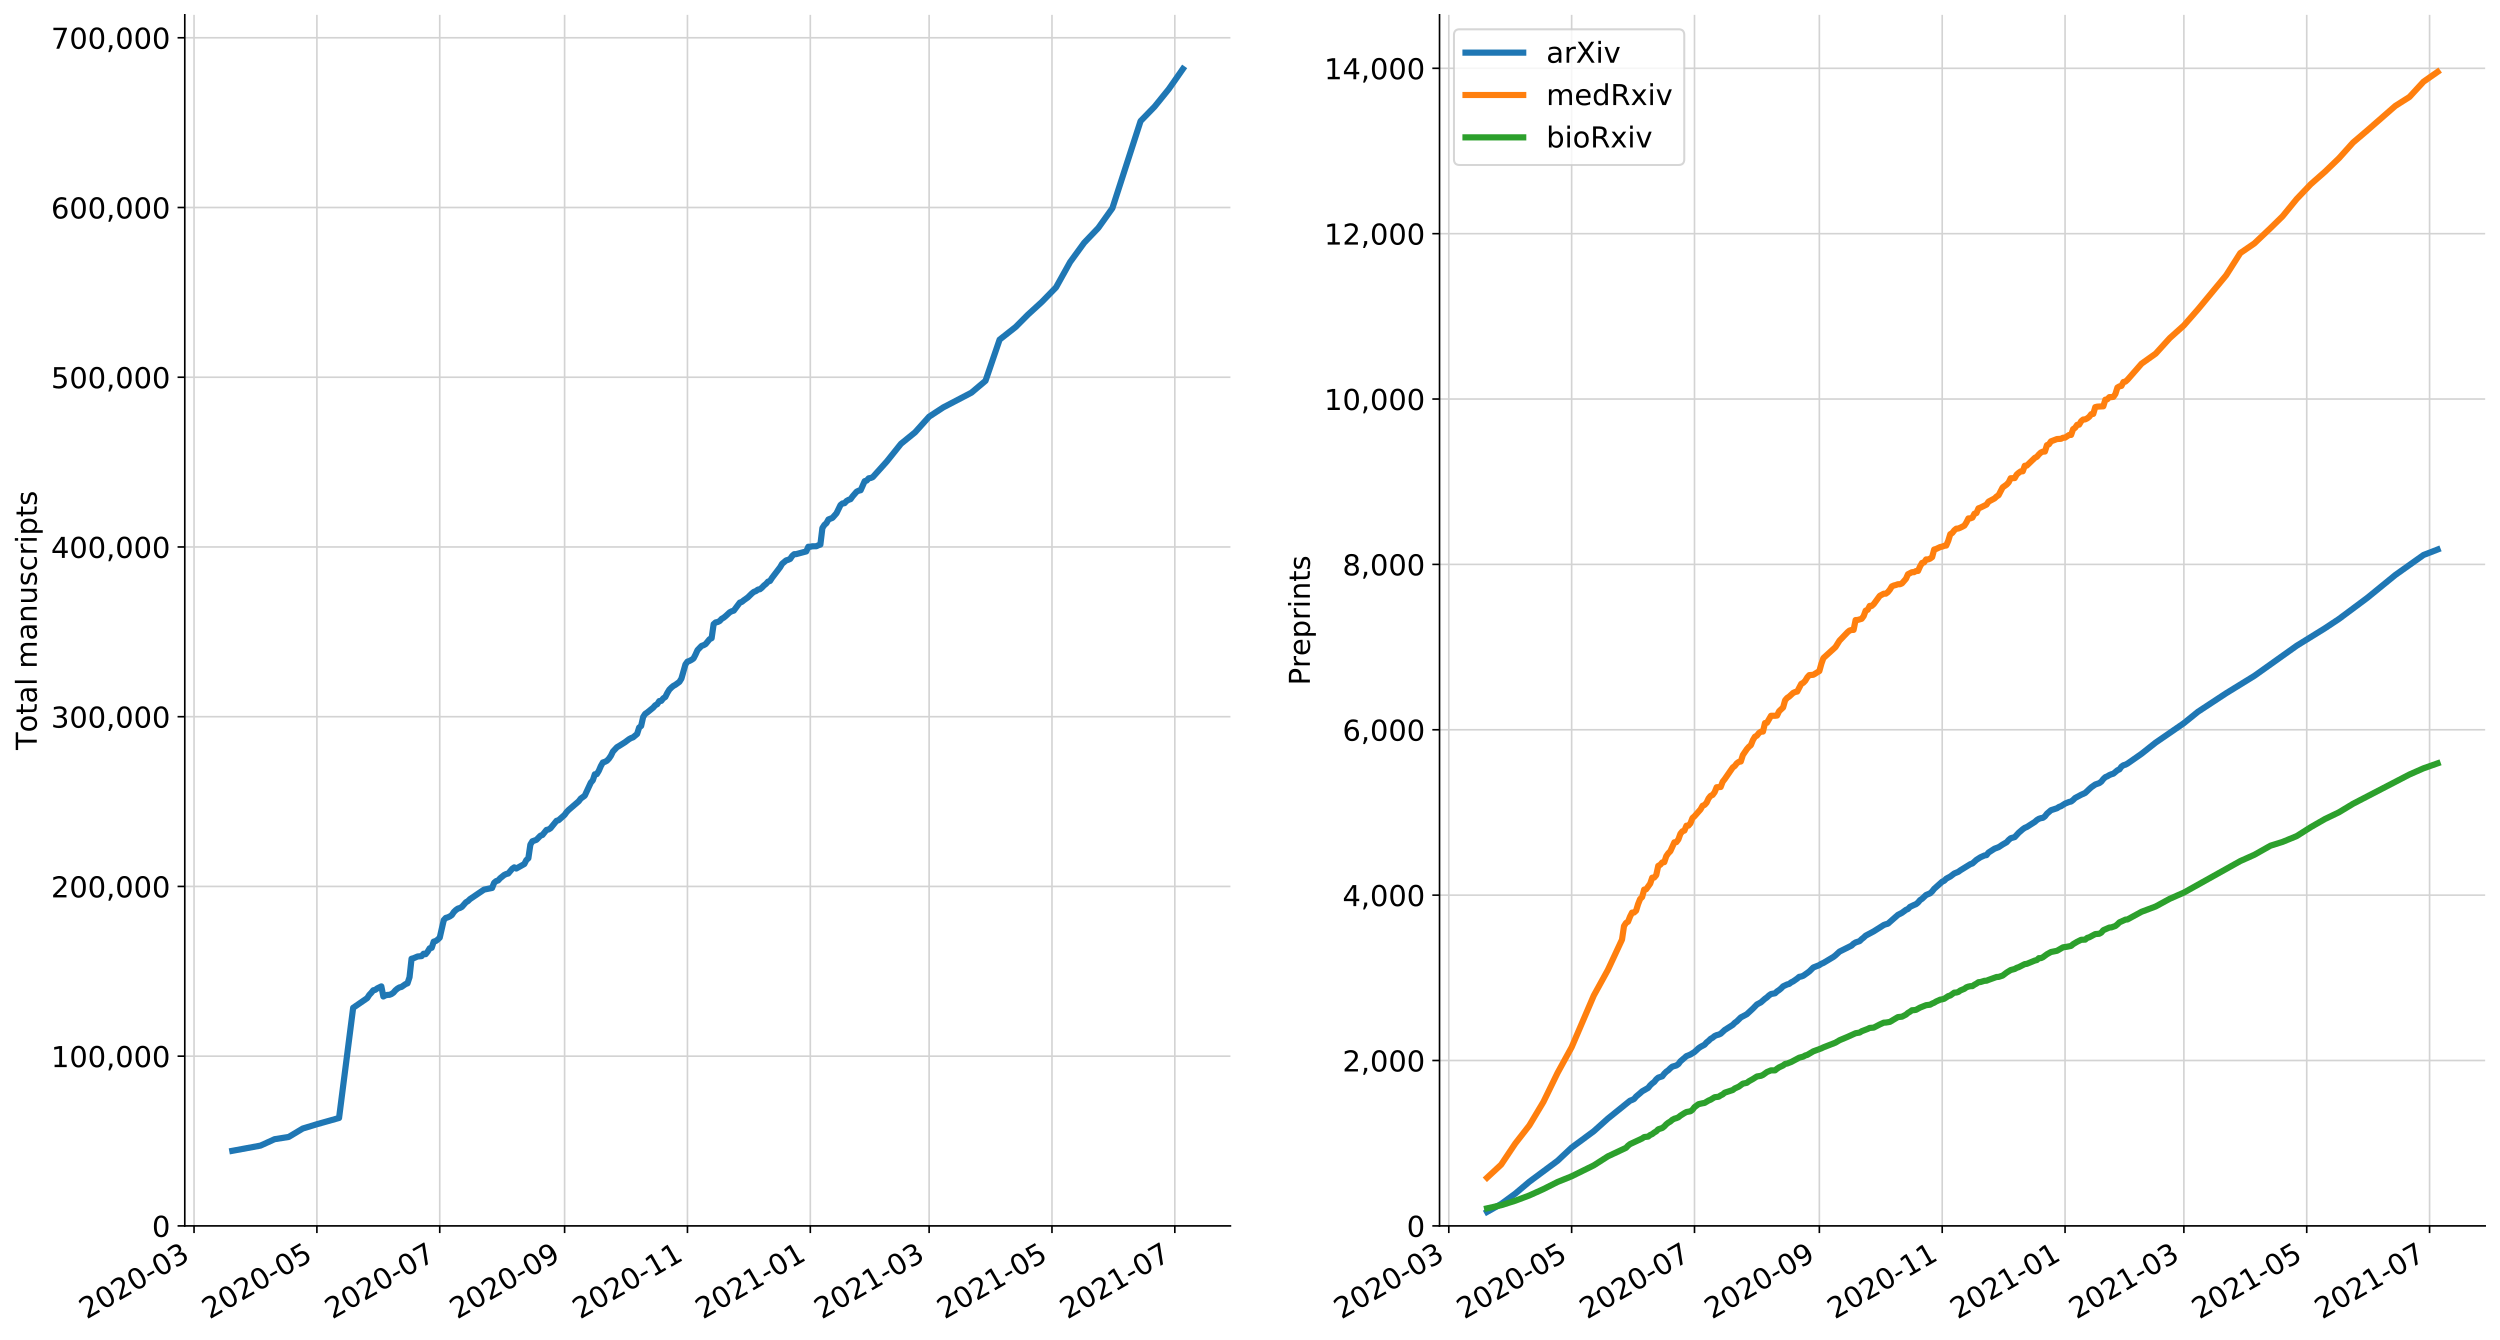<?xml version="1.0" encoding="utf-8" standalone="no"?>
<!DOCTYPE svg PUBLIC "-//W3C//DTD SVG 1.1//EN"
  "http://www.w3.org/Graphics/SVG/1.1/DTD/svg11.dtd">
<!-- Created with matplotlib (https://matplotlib.org/) -->
<svg height="649.902pt" version="1.1" viewBox="0 0 1212.844 649.902" width="1212.844pt" xmlns="http://www.w3.org/2000/svg" xmlns:xlink="http://www.w3.org/1999/xlink">
 <defs>
  <style type="text/css">
*{stroke-linecap:butt;stroke-linejoin:round;}
  </style>
 </defs>
 <g id="figure_1">
  <g id="patch_1">
   <path d="M 0 649.902 
L 1212.844 649.902 
L 1212.844 0 
L 0 0 
z
" style="fill:#ffffff;"/>
  </g>
  <g id="axes_1">
   <g id="patch_2">
    <path d="M 89.644 594.72 
L 596.916 594.72 
L 596.916 7.2 
L 89.644 7.2 
z
" style="fill:#ffffff;"/>
   </g>
   <g id="matplotlib.axis_1">
    <g id="xtick_1">
     <g id="line2d_1">
      <path clip-path="url(#p82b9faed09)" d="M 94.138 594.72 
L 94.138 7.2 
" style="fill:none;stroke:#d3d3d3;stroke-linecap:square;stroke-width:0.8;"/>
     </g>
     <g id="line2d_2">
      <defs>
       <path d="M 0 0 
L 0 3.5 
" id="m4f8f67bc20" style="stroke:#000000;stroke-width:0.8;"/>
      </defs>
      <g>
       <use style="stroke:#000000;stroke-width:0.8;" x="94.138" xlink:href="#m4f8f67bc20" y="594.72"/>
      </g>
     </g>
     <g id="text_1">
      <!-- 2020-03 -->
      <defs>
       <path d="M 19.188 8.297 
L 53.609 8.297 
L 53.609 0 
L 7.328 0 
L 7.328 8.297 
Q 12.938 14.109 22.625 23.891 
Q 32.328 33.688 34.812 36.531 
Q 39.547 41.844 41.422 45.531 
Q 43.312 49.219 43.312 52.781 
Q 43.312 58.594 39.234 62.25 
Q 35.156 65.922 28.609 65.922 
Q 23.969 65.922 18.812 64.312 
Q 13.672 62.703 7.812 59.422 
L 7.812 69.391 
Q 13.766 71.781 18.938 73 
Q 24.125 74.219 28.422 74.219 
Q 39.75 74.219 46.484 68.547 
Q 53.219 62.891 53.219 53.422 
Q 53.219 48.922 51.531 44.891 
Q 49.859 40.875 45.406 35.406 
Q 44.188 33.984 37.641 27.219 
Q 31.109 20.453 19.188 8.297 
z
" id="DejaVuSans-50"/>
       <path d="M 31.781 66.406 
Q 24.172 66.406 20.328 58.906 
Q 16.5 51.422 16.5 36.375 
Q 16.5 21.391 20.328 13.891 
Q 24.172 6.391 31.781 6.391 
Q 39.453 6.391 43.281 13.891 
Q 47.125 21.391 47.125 36.375 
Q 47.125 51.422 43.281 58.906 
Q 39.453 66.406 31.781 66.406 
z
M 31.781 74.219 
Q 44.047 74.219 50.516 64.516 
Q 56.984 54.828 56.984 36.375 
Q 56.984 17.969 50.516 8.266 
Q 44.047 -1.422 31.781 -1.422 
Q 19.531 -1.422 13.062 8.266 
Q 6.594 17.969 6.594 36.375 
Q 6.594 54.828 13.062 64.516 
Q 19.531 74.219 31.781 74.219 
z
" id="DejaVuSans-48"/>
       <path d="M 4.891 31.391 
L 31.203 31.391 
L 31.203 23.391 
L 4.891 23.391 
z
" id="DejaVuSans-45"/>
       <path d="M 40.578 39.312 
Q 47.656 37.797 51.625 33 
Q 55.609 28.219 55.609 21.188 
Q 55.609 10.406 48.188 4.484 
Q 40.766 -1.422 27.094 -1.422 
Q 22.516 -1.422 17.656 -0.516 
Q 12.797 0.391 7.625 2.203 
L 7.625 11.719 
Q 11.719 9.328 16.594 8.109 
Q 21.484 6.891 26.812 6.891 
Q 36.078 6.891 40.938 10.547 
Q 45.797 14.203 45.797 21.188 
Q 45.797 27.641 41.281 31.266 
Q 36.766 34.906 28.719 34.906 
L 20.219 34.906 
L 20.219 43.016 
L 29.109 43.016 
Q 36.375 43.016 40.234 45.922 
Q 44.094 48.828 44.094 54.297 
Q 44.094 59.906 40.109 62.906 
Q 36.141 65.922 28.719 65.922 
Q 24.656 65.922 20.016 65.031 
Q 15.375 64.156 9.812 62.312 
L 9.812 71.094 
Q 15.438 72.656 20.344 73.438 
Q 25.25 74.219 29.594 74.219 
Q 40.828 74.219 47.359 69.109 
Q 53.906 64.016 53.906 55.328 
Q 53.906 49.266 50.438 45.094 
Q 46.969 40.922 40.578 39.312 
z
" id="DejaVuSans-51"/>
      </defs>
      <g transform="translate(42.023 640.181)rotate(-30)scale(0.14 -0.14)">
       <use xlink:href="#DejaVuSans-50"/>
       <use x="63.623" xlink:href="#DejaVuSans-48"/>
       <use x="127.246" xlink:href="#DejaVuSans-50"/>
       <use x="190.869" xlink:href="#DejaVuSans-48"/>
       <use x="254.492" xlink:href="#DejaVuSans-45"/>
       <use x="290.576" xlink:href="#DejaVuSans-48"/>
       <use x="354.199" xlink:href="#DejaVuSans-51"/>
      </g>
     </g>
    </g>
    <g id="xtick_2">
     <g id="line2d_3">
      <path clip-path="url(#p82b9faed09)" d="M 153.737 594.72 
L 153.737 7.2 
" style="fill:none;stroke:#d3d3d3;stroke-linecap:square;stroke-width:0.8;"/>
     </g>
     <g id="line2d_4">
      <g>
       <use style="stroke:#000000;stroke-width:0.8;" x="153.737" xlink:href="#m4f8f67bc20" y="594.72"/>
      </g>
     </g>
     <g id="text_2">
      <!-- 2020-05 -->
      <defs>
       <path d="M 10.797 72.906 
L 49.516 72.906 
L 49.516 64.594 
L 19.828 64.594 
L 19.828 46.734 
Q 21.969 47.469 24.109 47.828 
Q 26.266 48.188 28.422 48.188 
Q 40.625 48.188 47.75 41.5 
Q 54.891 34.812 54.891 23.391 
Q 54.891 11.625 47.562 5.094 
Q 40.234 -1.422 26.906 -1.422 
Q 22.312 -1.422 17.547 -0.641 
Q 12.797 0.141 7.719 1.703 
L 7.719 11.625 
Q 12.109 9.234 16.797 8.062 
Q 21.484 6.891 26.703 6.891 
Q 35.156 6.891 40.078 11.328 
Q 45.016 15.766 45.016 23.391 
Q 45.016 31 40.078 35.438 
Q 35.156 39.891 26.703 39.891 
Q 22.75 39.891 18.812 39.016 
Q 14.891 38.141 10.797 36.281 
z
" id="DejaVuSans-53"/>
      </defs>
      <g transform="translate(101.622 640.181)rotate(-30)scale(0.14 -0.14)">
       <use xlink:href="#DejaVuSans-50"/>
       <use x="63.623" xlink:href="#DejaVuSans-48"/>
       <use x="127.246" xlink:href="#DejaVuSans-50"/>
       <use x="190.869" xlink:href="#DejaVuSans-48"/>
       <use x="254.492" xlink:href="#DejaVuSans-45"/>
       <use x="290.576" xlink:href="#DejaVuSans-48"/>
       <use x="354.199" xlink:href="#DejaVuSans-53"/>
      </g>
     </g>
    </g>
    <g id="xtick_3">
     <g id="line2d_5">
      <path clip-path="url(#p82b9faed09)" d="M 213.335 594.72 
L 213.335 7.2 
" style="fill:none;stroke:#d3d3d3;stroke-linecap:square;stroke-width:0.8;"/>
     </g>
     <g id="line2d_6">
      <g>
       <use style="stroke:#000000;stroke-width:0.8;" x="213.335" xlink:href="#m4f8f67bc20" y="594.72"/>
      </g>
     </g>
     <g id="text_3">
      <!-- 2020-07 -->
      <defs>
       <path d="M 8.203 72.906 
L 55.078 72.906 
L 55.078 68.703 
L 28.609 0 
L 18.312 0 
L 43.219 64.594 
L 8.203 64.594 
z
" id="DejaVuSans-55"/>
      </defs>
      <g transform="translate(161.221 640.181)rotate(-30)scale(0.14 -0.14)">
       <use xlink:href="#DejaVuSans-50"/>
       <use x="63.623" xlink:href="#DejaVuSans-48"/>
       <use x="127.246" xlink:href="#DejaVuSans-50"/>
       <use x="190.869" xlink:href="#DejaVuSans-48"/>
       <use x="254.492" xlink:href="#DejaVuSans-45"/>
       <use x="290.576" xlink:href="#DejaVuSans-48"/>
       <use x="354.199" xlink:href="#DejaVuSans-55"/>
      </g>
     </g>
    </g>
    <g id="xtick_4">
     <g id="line2d_7">
      <path clip-path="url(#p82b9faed09)" d="M 273.911 594.72 
L 273.911 7.2 
" style="fill:none;stroke:#d3d3d3;stroke-linecap:square;stroke-width:0.8;"/>
     </g>
     <g id="line2d_8">
      <g>
       <use style="stroke:#000000;stroke-width:0.8;" x="273.911" xlink:href="#m4f8f67bc20" y="594.72"/>
      </g>
     </g>
     <g id="text_4">
      <!-- 2020-09 -->
      <defs>
       <path d="M 10.984 1.516 
L 10.984 10.5 
Q 14.703 8.734 18.5 7.812 
Q 22.312 6.891 25.984 6.891 
Q 35.75 6.891 40.891 13.453 
Q 46.047 20.016 46.781 33.406 
Q 43.953 29.203 39.594 26.953 
Q 35.25 24.703 29.984 24.703 
Q 19.047 24.703 12.672 31.312 
Q 6.297 37.938 6.297 49.422 
Q 6.297 60.641 12.938 67.422 
Q 19.578 74.219 30.609 74.219 
Q 43.266 74.219 49.922 64.516 
Q 56.594 54.828 56.594 36.375 
Q 56.594 19.141 48.406 8.859 
Q 40.234 -1.422 26.422 -1.422 
Q 22.703 -1.422 18.891 -0.688 
Q 15.094 0.047 10.984 1.516 
z
M 30.609 32.422 
Q 37.25 32.422 41.125 36.953 
Q 45.016 41.5 45.016 49.422 
Q 45.016 57.281 41.125 61.844 
Q 37.25 66.406 30.609 66.406 
Q 23.969 66.406 20.094 61.844 
Q 16.219 57.281 16.219 49.422 
Q 16.219 41.5 20.094 36.953 
Q 23.969 32.422 30.609 32.422 
z
" id="DejaVuSans-57"/>
      </defs>
      <g transform="translate(221.796 640.181)rotate(-30)scale(0.14 -0.14)">
       <use xlink:href="#DejaVuSans-50"/>
       <use x="63.623" xlink:href="#DejaVuSans-48"/>
       <use x="127.246" xlink:href="#DejaVuSans-50"/>
       <use x="190.869" xlink:href="#DejaVuSans-48"/>
       <use x="254.492" xlink:href="#DejaVuSans-45"/>
       <use x="290.576" xlink:href="#DejaVuSans-48"/>
       <use x="354.199" xlink:href="#DejaVuSans-57"/>
      </g>
     </g>
    </g>
    <g id="xtick_5">
     <g id="line2d_9">
      <path clip-path="url(#p82b9faed09)" d="M 333.51 594.72 
L 333.51 7.2 
" style="fill:none;stroke:#d3d3d3;stroke-linecap:square;stroke-width:0.8;"/>
     </g>
     <g id="line2d_10">
      <g>
       <use style="stroke:#000000;stroke-width:0.8;" x="333.51" xlink:href="#m4f8f67bc20" y="594.72"/>
      </g>
     </g>
     <g id="text_5">
      <!-- 2020-11 -->
      <defs>
       <path d="M 12.406 8.297 
L 28.516 8.297 
L 28.516 63.922 
L 10.984 60.406 
L 10.984 69.391 
L 28.422 72.906 
L 38.281 72.906 
L 38.281 8.297 
L 54.391 8.297 
L 54.391 0 
L 12.406 0 
z
" id="DejaVuSans-49"/>
      </defs>
      <g transform="translate(281.395 640.181)rotate(-30)scale(0.14 -0.14)">
       <use xlink:href="#DejaVuSans-50"/>
       <use x="63.623" xlink:href="#DejaVuSans-48"/>
       <use x="127.246" xlink:href="#DejaVuSans-50"/>
       <use x="190.869" xlink:href="#DejaVuSans-48"/>
       <use x="254.492" xlink:href="#DejaVuSans-45"/>
       <use x="290.576" xlink:href="#DejaVuSans-49"/>
       <use x="354.199" xlink:href="#DejaVuSans-49"/>
      </g>
     </g>
    </g>
    <g id="xtick_6">
     <g id="line2d_11">
      <path clip-path="url(#p82b9faed09)" d="M 393.109 594.72 
L 393.109 7.2 
" style="fill:none;stroke:#d3d3d3;stroke-linecap:square;stroke-width:0.8;"/>
     </g>
     <g id="line2d_12">
      <g>
       <use style="stroke:#000000;stroke-width:0.8;" x="393.109" xlink:href="#m4f8f67bc20" y="594.72"/>
      </g>
     </g>
     <g id="text_6">
      <!-- 2021-01 -->
      <g transform="translate(340.994 640.181)rotate(-30)scale(0.14 -0.14)">
       <use xlink:href="#DejaVuSans-50"/>
       <use x="63.623" xlink:href="#DejaVuSans-48"/>
       <use x="127.246" xlink:href="#DejaVuSans-50"/>
       <use x="190.869" xlink:href="#DejaVuSans-49"/>
       <use x="254.492" xlink:href="#DejaVuSans-45"/>
       <use x="290.576" xlink:href="#DejaVuSans-48"/>
       <use x="354.199" xlink:href="#DejaVuSans-49"/>
      </g>
     </g>
    </g>
    <g id="xtick_7">
     <g id="line2d_13">
      <path clip-path="url(#p82b9faed09)" d="M 450.753 594.72 
L 450.753 7.2 
" style="fill:none;stroke:#d3d3d3;stroke-linecap:square;stroke-width:0.8;"/>
     </g>
     <g id="line2d_14">
      <g>
       <use style="stroke:#000000;stroke-width:0.8;" x="450.753" xlink:href="#m4f8f67bc20" y="594.72"/>
      </g>
     </g>
     <g id="text_7">
      <!-- 2021-03 -->
      <g transform="translate(398.638 640.181)rotate(-30)scale(0.14 -0.14)">
       <use xlink:href="#DejaVuSans-50"/>
       <use x="63.623" xlink:href="#DejaVuSans-48"/>
       <use x="127.246" xlink:href="#DejaVuSans-50"/>
       <use x="190.869" xlink:href="#DejaVuSans-49"/>
       <use x="254.492" xlink:href="#DejaVuSans-45"/>
       <use x="290.576" xlink:href="#DejaVuSans-48"/>
       <use x="354.199" xlink:href="#DejaVuSans-51"/>
      </g>
     </g>
    </g>
    <g id="xtick_8">
     <g id="line2d_15">
      <path clip-path="url(#p82b9faed09)" d="M 510.352 594.72 
L 510.352 7.2 
" style="fill:none;stroke:#d3d3d3;stroke-linecap:square;stroke-width:0.8;"/>
     </g>
     <g id="line2d_16">
      <g>
       <use style="stroke:#000000;stroke-width:0.8;" x="510.352" xlink:href="#m4f8f67bc20" y="594.72"/>
      </g>
     </g>
     <g id="text_8">
      <!-- 2021-05 -->
      <g transform="translate(458.237 640.181)rotate(-30)scale(0.14 -0.14)">
       <use xlink:href="#DejaVuSans-50"/>
       <use x="63.623" xlink:href="#DejaVuSans-48"/>
       <use x="127.246" xlink:href="#DejaVuSans-50"/>
       <use x="190.869" xlink:href="#DejaVuSans-49"/>
       <use x="254.492" xlink:href="#DejaVuSans-45"/>
       <use x="290.576" xlink:href="#DejaVuSans-48"/>
       <use x="354.199" xlink:href="#DejaVuSans-53"/>
      </g>
     </g>
    </g>
    <g id="xtick_9">
     <g id="line2d_17">
      <path clip-path="url(#p82b9faed09)" d="M 569.951 594.72 
L 569.951 7.2 
" style="fill:none;stroke:#d3d3d3;stroke-linecap:square;stroke-width:0.8;"/>
     </g>
     <g id="line2d_18">
      <g>
       <use style="stroke:#000000;stroke-width:0.8;" x="569.951" xlink:href="#m4f8f67bc20" y="594.72"/>
      </g>
     </g>
     <g id="text_9">
      <!-- 2021-07 -->
      <g transform="translate(517.836 640.181)rotate(-30)scale(0.14 -0.14)">
       <use xlink:href="#DejaVuSans-50"/>
       <use x="63.623" xlink:href="#DejaVuSans-48"/>
       <use x="127.246" xlink:href="#DejaVuSans-50"/>
       <use x="190.869" xlink:href="#DejaVuSans-49"/>
       <use x="254.492" xlink:href="#DejaVuSans-45"/>
       <use x="290.576" xlink:href="#DejaVuSans-48"/>
       <use x="354.199" xlink:href="#DejaVuSans-55"/>
      </g>
     </g>
    </g>
   </g>
   <g id="matplotlib.axis_2">
    <g id="ytick_1">
     <g id="line2d_19">
      <path clip-path="url(#p82b9faed09)" d="M 89.644 594.72 
L 596.916 594.72 
" style="fill:none;stroke:#d3d3d3;stroke-linecap:square;stroke-width:0.8;"/>
     </g>
     <g id="line2d_20">
      <defs>
       <path d="M 0 0 
L -3.5 0 
" id="m43d71627b7" style="stroke:#000000;stroke-width:0.8;"/>
      </defs>
      <g>
       <use style="stroke:#000000;stroke-width:0.8;" x="89.644" xlink:href="#m43d71627b7" y="594.72"/>
      </g>
     </g>
     <g id="text_10">
      <!-- 0 -->
      <g transform="translate(73.736 600.039)scale(0.14 -0.14)">
       <use xlink:href="#DejaVuSans-48"/>
      </g>
     </g>
    </g>
    <g id="ytick_2">
     <g id="line2d_21">
      <path clip-path="url(#p82b9faed09)" d="M 89.644 512.379 
L 596.916 512.379 
" style="fill:none;stroke:#d3d3d3;stroke-linecap:square;stroke-width:0.8;"/>
     </g>
     <g id="line2d_22">
      <g>
       <use style="stroke:#000000;stroke-width:0.8;" x="89.644" xlink:href="#m43d71627b7" y="512.379"/>
      </g>
     </g>
     <g id="text_11">
      <!-- 100,000 -->
      <defs>
       <path d="M 11.719 12.406 
L 22.016 12.406 
L 22.016 4 
L 14.016 -11.625 
L 7.719 -11.625 
L 11.719 4 
z
" id="DejaVuSans-44"/>
      </defs>
      <g transform="translate(24.749 517.698)scale(0.14 -0.14)">
       <use xlink:href="#DejaVuSans-49"/>
       <use x="63.623" xlink:href="#DejaVuSans-48"/>
       <use x="127.246" xlink:href="#DejaVuSans-48"/>
       <use x="190.869" xlink:href="#DejaVuSans-44"/>
       <use x="222.656" xlink:href="#DejaVuSans-48"/>
       <use x="286.279" xlink:href="#DejaVuSans-48"/>
       <use x="349.902" xlink:href="#DejaVuSans-48"/>
      </g>
     </g>
    </g>
    <g id="ytick_3">
     <g id="line2d_23">
      <path clip-path="url(#p82b9faed09)" d="M 89.644 430.037 
L 596.916 430.037 
" style="fill:none;stroke:#d3d3d3;stroke-linecap:square;stroke-width:0.8;"/>
     </g>
     <g id="line2d_24">
      <g>
       <use style="stroke:#000000;stroke-width:0.8;" x="89.644" xlink:href="#m43d71627b7" y="430.037"/>
      </g>
     </g>
     <g id="text_12">
      <!-- 200,000 -->
      <g transform="translate(24.749 435.356)scale(0.14 -0.14)">
       <use xlink:href="#DejaVuSans-50"/>
       <use x="63.623" xlink:href="#DejaVuSans-48"/>
       <use x="127.246" xlink:href="#DejaVuSans-48"/>
       <use x="190.869" xlink:href="#DejaVuSans-44"/>
       <use x="222.656" xlink:href="#DejaVuSans-48"/>
       <use x="286.279" xlink:href="#DejaVuSans-48"/>
       <use x="349.902" xlink:href="#DejaVuSans-48"/>
      </g>
     </g>
    </g>
    <g id="ytick_4">
     <g id="line2d_25">
      <path clip-path="url(#p82b9faed09)" d="M 89.644 347.696 
L 596.916 347.696 
" style="fill:none;stroke:#d3d3d3;stroke-linecap:square;stroke-width:0.8;"/>
     </g>
     <g id="line2d_26">
      <g>
       <use style="stroke:#000000;stroke-width:0.8;" x="89.644" xlink:href="#m43d71627b7" y="347.696"/>
      </g>
     </g>
     <g id="text_13">
      <!-- 300,000 -->
      <g transform="translate(24.749 353.015)scale(0.14 -0.14)">
       <use xlink:href="#DejaVuSans-51"/>
       <use x="63.623" xlink:href="#DejaVuSans-48"/>
       <use x="127.246" xlink:href="#DejaVuSans-48"/>
       <use x="190.869" xlink:href="#DejaVuSans-44"/>
       <use x="222.656" xlink:href="#DejaVuSans-48"/>
       <use x="286.279" xlink:href="#DejaVuSans-48"/>
       <use x="349.902" xlink:href="#DejaVuSans-48"/>
      </g>
     </g>
    </g>
    <g id="ytick_5">
     <g id="line2d_27">
      <path clip-path="url(#p82b9faed09)" d="M 89.644 265.354 
L 596.916 265.354 
" style="fill:none;stroke:#d3d3d3;stroke-linecap:square;stroke-width:0.8;"/>
     </g>
     <g id="line2d_28">
      <g>
       <use style="stroke:#000000;stroke-width:0.8;" x="89.644" xlink:href="#m43d71627b7" y="265.354"/>
      </g>
     </g>
     <g id="text_14">
      <!-- 400,000 -->
      <defs>
       <path d="M 37.797 64.312 
L 12.891 25.391 
L 37.797 25.391 
z
M 35.203 72.906 
L 47.609 72.906 
L 47.609 25.391 
L 58.016 25.391 
L 58.016 17.188 
L 47.609 17.188 
L 47.609 0 
L 37.797 0 
L 37.797 17.188 
L 4.891 17.188 
L 4.891 26.703 
z
" id="DejaVuSans-52"/>
      </defs>
      <g transform="translate(24.749 270.673)scale(0.14 -0.14)">
       <use xlink:href="#DejaVuSans-52"/>
       <use x="63.623" xlink:href="#DejaVuSans-48"/>
       <use x="127.246" xlink:href="#DejaVuSans-48"/>
       <use x="190.869" xlink:href="#DejaVuSans-44"/>
       <use x="222.656" xlink:href="#DejaVuSans-48"/>
       <use x="286.279" xlink:href="#DejaVuSans-48"/>
       <use x="349.902" xlink:href="#DejaVuSans-48"/>
      </g>
     </g>
    </g>
    <g id="ytick_6">
     <g id="line2d_29">
      <path clip-path="url(#p82b9faed09)" d="M 89.644 183.013 
L 596.916 183.013 
" style="fill:none;stroke:#d3d3d3;stroke-linecap:square;stroke-width:0.8;"/>
     </g>
     <g id="line2d_30">
      <g>
       <use style="stroke:#000000;stroke-width:0.8;" x="89.644" xlink:href="#m43d71627b7" y="183.013"/>
      </g>
     </g>
     <g id="text_15">
      <!-- 500,000 -->
      <g transform="translate(24.749 188.332)scale(0.14 -0.14)">
       <use xlink:href="#DejaVuSans-53"/>
       <use x="63.623" xlink:href="#DejaVuSans-48"/>
       <use x="127.246" xlink:href="#DejaVuSans-48"/>
       <use x="190.869" xlink:href="#DejaVuSans-44"/>
       <use x="222.656" xlink:href="#DejaVuSans-48"/>
       <use x="286.279" xlink:href="#DejaVuSans-48"/>
       <use x="349.902" xlink:href="#DejaVuSans-48"/>
      </g>
     </g>
    </g>
    <g id="ytick_7">
     <g id="line2d_31">
      <path clip-path="url(#p82b9faed09)" d="M 89.644 100.672 
L 596.916 100.672 
" style="fill:none;stroke:#d3d3d3;stroke-linecap:square;stroke-width:0.8;"/>
     </g>
     <g id="line2d_32">
      <g>
       <use style="stroke:#000000;stroke-width:0.8;" x="89.644" xlink:href="#m43d71627b7" y="100.672"/>
      </g>
     </g>
     <g id="text_16">
      <!-- 600,000 -->
      <defs>
       <path d="M 33.016 40.375 
Q 26.375 40.375 22.484 35.828 
Q 18.609 31.297 18.609 23.391 
Q 18.609 15.531 22.484 10.953 
Q 26.375 6.391 33.016 6.391 
Q 39.656 6.391 43.531 10.953 
Q 47.406 15.531 47.406 23.391 
Q 47.406 31.297 43.531 35.828 
Q 39.656 40.375 33.016 40.375 
z
M 52.594 71.297 
L 52.594 62.312 
Q 48.875 64.062 45.094 64.984 
Q 41.312 65.922 37.594 65.922 
Q 27.828 65.922 22.672 59.328 
Q 17.531 52.734 16.797 39.406 
Q 19.672 43.656 24.016 45.922 
Q 28.375 48.188 33.594 48.188 
Q 44.578 48.188 50.953 41.516 
Q 57.328 34.859 57.328 23.391 
Q 57.328 12.156 50.688 5.359 
Q 44.047 -1.422 33.016 -1.422 
Q 20.359 -1.422 13.672 8.266 
Q 6.984 17.969 6.984 36.375 
Q 6.984 53.656 15.188 63.938 
Q 23.391 74.219 37.203 74.219 
Q 40.922 74.219 44.703 73.484 
Q 48.484 72.75 52.594 71.297 
z
" id="DejaVuSans-54"/>
      </defs>
      <g transform="translate(24.749 105.991)scale(0.14 -0.14)">
       <use xlink:href="#DejaVuSans-54"/>
       <use x="63.623" xlink:href="#DejaVuSans-48"/>
       <use x="127.246" xlink:href="#DejaVuSans-48"/>
       <use x="190.869" xlink:href="#DejaVuSans-44"/>
       <use x="222.656" xlink:href="#DejaVuSans-48"/>
       <use x="286.279" xlink:href="#DejaVuSans-48"/>
       <use x="349.902" xlink:href="#DejaVuSans-48"/>
      </g>
     </g>
    </g>
    <g id="ytick_8">
     <g id="line2d_33">
      <path clip-path="url(#p82b9faed09)" d="M 89.644 18.33 
L 596.916 18.33 
" style="fill:none;stroke:#d3d3d3;stroke-linecap:square;stroke-width:0.8;"/>
     </g>
     <g id="line2d_34">
      <g>
       <use style="stroke:#000000;stroke-width:0.8;" x="89.644" xlink:href="#m43d71627b7" y="18.33"/>
      </g>
     </g>
     <g id="text_17">
      <!-- 700,000 -->
      <g transform="translate(24.749 23.649)scale(0.14 -0.14)">
       <use xlink:href="#DejaVuSans-55"/>
       <use x="63.623" xlink:href="#DejaVuSans-48"/>
       <use x="127.246" xlink:href="#DejaVuSans-48"/>
       <use x="190.869" xlink:href="#DejaVuSans-44"/>
       <use x="222.656" xlink:href="#DejaVuSans-48"/>
       <use x="286.279" xlink:href="#DejaVuSans-48"/>
       <use x="349.902" xlink:href="#DejaVuSans-48"/>
      </g>
     </g>
    </g>
    <g id="text_18">
     <!-- Total manuscripts -->
     <defs>
      <path d="M -0.297 72.906 
L 61.375 72.906 
L 61.375 64.594 
L 35.5 64.594 
L 35.5 0 
L 25.594 0 
L 25.594 64.594 
L -0.297 64.594 
z
" id="DejaVuSans-84"/>
      <path d="M 30.609 48.391 
Q 23.391 48.391 19.188 42.75 
Q 14.984 37.109 14.984 27.297 
Q 14.984 17.484 19.156 11.844 
Q 23.344 6.203 30.609 6.203 
Q 37.797 6.203 41.984 11.859 
Q 46.188 17.531 46.188 27.297 
Q 46.188 37.016 41.984 42.703 
Q 37.797 48.391 30.609 48.391 
z
M 30.609 56 
Q 42.328 56 49.016 48.375 
Q 55.719 40.766 55.719 27.297 
Q 55.719 13.875 49.016 6.219 
Q 42.328 -1.422 30.609 -1.422 
Q 18.844 -1.422 12.172 6.219 
Q 5.516 13.875 5.516 27.297 
Q 5.516 40.766 12.172 48.375 
Q 18.844 56 30.609 56 
z
" id="DejaVuSans-111"/>
      <path d="M 18.312 70.219 
L 18.312 54.688 
L 36.812 54.688 
L 36.812 47.703 
L 18.312 47.703 
L 18.312 18.016 
Q 18.312 11.328 20.141 9.422 
Q 21.969 7.516 27.594 7.516 
L 36.812 7.516 
L 36.812 0 
L 27.594 0 
Q 17.188 0 13.234 3.875 
Q 9.281 7.766 9.281 18.016 
L 9.281 47.703 
L 2.688 47.703 
L 2.688 54.688 
L 9.281 54.688 
L 9.281 70.219 
z
" id="DejaVuSans-116"/>
      <path d="M 34.281 27.484 
Q 23.391 27.484 19.188 25 
Q 14.984 22.516 14.984 16.5 
Q 14.984 11.719 18.141 8.906 
Q 21.297 6.109 26.703 6.109 
Q 34.188 6.109 38.703 11.406 
Q 43.219 16.703 43.219 25.484 
L 43.219 27.484 
z
M 52.203 31.203 
L 52.203 0 
L 43.219 0 
L 43.219 8.297 
Q 40.141 3.328 35.547 0.953 
Q 30.953 -1.422 24.312 -1.422 
Q 15.922 -1.422 10.953 3.297 
Q 6 8.016 6 15.922 
Q 6 25.141 12.172 29.828 
Q 18.359 34.516 30.609 34.516 
L 43.219 34.516 
L 43.219 35.406 
Q 43.219 41.609 39.141 45 
Q 35.062 48.391 27.688 48.391 
Q 23 48.391 18.547 47.266 
Q 14.109 46.141 10.016 43.891 
L 10.016 52.203 
Q 14.938 54.109 19.578 55.047 
Q 24.219 56 28.609 56 
Q 40.484 56 46.344 49.844 
Q 52.203 43.703 52.203 31.203 
z
" id="DejaVuSans-97"/>
      <path d="M 9.422 75.984 
L 18.406 75.984 
L 18.406 0 
L 9.422 0 
z
" id="DejaVuSans-108"/>
      <path id="DejaVuSans-32"/>
      <path d="M 52 44.188 
Q 55.375 50.25 60.062 53.125 
Q 64.75 56 71.094 56 
Q 79.641 56 84.281 50.016 
Q 88.922 44.047 88.922 33.016 
L 88.922 0 
L 79.891 0 
L 79.891 32.719 
Q 79.891 40.578 77.094 44.375 
Q 74.312 48.188 68.609 48.188 
Q 61.625 48.188 57.562 43.547 
Q 53.516 38.922 53.516 30.906 
L 53.516 0 
L 44.484 0 
L 44.484 32.719 
Q 44.484 40.625 41.703 44.406 
Q 38.922 48.188 33.109 48.188 
Q 26.219 48.188 22.156 43.531 
Q 18.109 38.875 18.109 30.906 
L 18.109 0 
L 9.078 0 
L 9.078 54.688 
L 18.109 54.688 
L 18.109 46.188 
Q 21.188 51.219 25.484 53.609 
Q 29.781 56 35.688 56 
Q 41.656 56 45.828 52.969 
Q 50 49.953 52 44.188 
z
" id="DejaVuSans-109"/>
      <path d="M 54.891 33.016 
L 54.891 0 
L 45.906 0 
L 45.906 32.719 
Q 45.906 40.484 42.875 44.328 
Q 39.844 48.188 33.797 48.188 
Q 26.516 48.188 22.312 43.547 
Q 18.109 38.922 18.109 30.906 
L 18.109 0 
L 9.078 0 
L 9.078 54.688 
L 18.109 54.688 
L 18.109 46.188 
Q 21.344 51.125 25.703 53.562 
Q 30.078 56 35.797 56 
Q 45.219 56 50.047 50.172 
Q 54.891 44.344 54.891 33.016 
z
" id="DejaVuSans-110"/>
      <path d="M 8.5 21.578 
L 8.5 54.688 
L 17.484 54.688 
L 17.484 21.922 
Q 17.484 14.156 20.5 10.266 
Q 23.531 6.391 29.594 6.391 
Q 36.859 6.391 41.078 11.031 
Q 45.312 15.672 45.312 23.688 
L 45.312 54.688 
L 54.297 54.688 
L 54.297 0 
L 45.312 0 
L 45.312 8.406 
Q 42.047 3.422 37.719 1 
Q 33.406 -1.422 27.688 -1.422 
Q 18.266 -1.422 13.375 4.438 
Q 8.5 10.297 8.5 21.578 
z
M 31.109 56 
z
" id="DejaVuSans-117"/>
      <path d="M 44.281 53.078 
L 44.281 44.578 
Q 40.484 46.531 36.375 47.5 
Q 32.281 48.484 27.875 48.484 
Q 21.188 48.484 17.844 46.438 
Q 14.5 44.391 14.5 40.281 
Q 14.5 37.156 16.891 35.375 
Q 19.281 33.594 26.516 31.984 
L 29.594 31.297 
Q 39.156 29.25 43.188 25.516 
Q 47.219 21.781 47.219 15.094 
Q 47.219 7.469 41.188 3.016 
Q 35.156 -1.422 24.609 -1.422 
Q 20.219 -1.422 15.453 -0.562 
Q 10.688 0.297 5.422 2 
L 5.422 11.281 
Q 10.406 8.688 15.234 7.391 
Q 20.062 6.109 24.812 6.109 
Q 31.156 6.109 34.562 8.281 
Q 37.984 10.453 37.984 14.406 
Q 37.984 18.062 35.516 20.016 
Q 33.062 21.969 24.703 23.781 
L 21.578 24.516 
Q 13.234 26.266 9.516 29.906 
Q 5.812 33.547 5.812 39.891 
Q 5.812 47.609 11.281 51.797 
Q 16.75 56 26.812 56 
Q 31.781 56 36.172 55.266 
Q 40.578 54.547 44.281 53.078 
z
" id="DejaVuSans-115"/>
      <path d="M 48.781 52.594 
L 48.781 44.188 
Q 44.969 46.297 41.141 47.344 
Q 37.312 48.391 33.406 48.391 
Q 24.656 48.391 19.812 42.844 
Q 14.984 37.312 14.984 27.297 
Q 14.984 17.281 19.812 11.734 
Q 24.656 6.203 33.406 6.203 
Q 37.312 6.203 41.141 7.25 
Q 44.969 8.297 48.781 10.406 
L 48.781 2.094 
Q 45.016 0.344 40.984 -0.531 
Q 36.969 -1.422 32.422 -1.422 
Q 20.062 -1.422 12.781 6.344 
Q 5.516 14.109 5.516 27.297 
Q 5.516 40.672 12.859 48.328 
Q 20.219 56 33.016 56 
Q 37.156 56 41.109 55.141 
Q 45.062 54.297 48.781 52.594 
z
" id="DejaVuSans-99"/>
      <path d="M 41.109 46.297 
Q 39.594 47.172 37.812 47.578 
Q 36.031 48 33.891 48 
Q 26.266 48 22.188 43.047 
Q 18.109 38.094 18.109 28.812 
L 18.109 0 
L 9.078 0 
L 9.078 54.688 
L 18.109 54.688 
L 18.109 46.188 
Q 20.953 51.172 25.484 53.578 
Q 30.031 56 36.531 56 
Q 37.453 56 38.578 55.875 
Q 39.703 55.766 41.062 55.516 
z
" id="DejaVuSans-114"/>
      <path d="M 9.422 54.688 
L 18.406 54.688 
L 18.406 0 
L 9.422 0 
z
M 9.422 75.984 
L 18.406 75.984 
L 18.406 64.594 
L 9.422 64.594 
z
" id="DejaVuSans-105"/>
      <path d="M 18.109 8.203 
L 18.109 -20.797 
L 9.078 -20.797 
L 9.078 54.688 
L 18.109 54.688 
L 18.109 46.391 
Q 20.953 51.266 25.266 53.625 
Q 29.594 56 35.594 56 
Q 45.562 56 51.781 48.094 
Q 58.016 40.188 58.016 27.297 
Q 58.016 14.406 51.781 6.484 
Q 45.562 -1.422 35.594 -1.422 
Q 29.594 -1.422 25.266 0.953 
Q 20.953 3.328 18.109 8.203 
z
M 48.688 27.297 
Q 48.688 37.203 44.609 42.844 
Q 40.531 48.484 33.406 48.484 
Q 26.266 48.484 22.188 42.844 
Q 18.109 37.203 18.109 27.297 
Q 18.109 17.391 22.188 11.75 
Q 26.266 6.109 33.406 6.109 
Q 40.531 6.109 44.609 11.75 
Q 48.688 17.391 48.688 27.297 
z
" id="DejaVuSans-112"/>
     </defs>
     <g transform="translate(17.838 363.836)rotate(-90)scale(0.14 -0.14)">
      <use xlink:href="#DejaVuSans-84"/>
      <use x="60.818" xlink:href="#DejaVuSans-111"/>
      <use x="122" xlink:href="#DejaVuSans-116"/>
      <use x="161.209" xlink:href="#DejaVuSans-97"/>
      <use x="222.488" xlink:href="#DejaVuSans-108"/>
      <use x="250.271" xlink:href="#DejaVuSans-32"/>
      <use x="282.059" xlink:href="#DejaVuSans-109"/>
      <use x="379.471" xlink:href="#DejaVuSans-97"/>
      <use x="440.75" xlink:href="#DejaVuSans-110"/>
      <use x="504.129" xlink:href="#DejaVuSans-117"/>
      <use x="567.508" xlink:href="#DejaVuSans-115"/>
      <use x="619.607" xlink:href="#DejaVuSans-99"/>
      <use x="674.588" xlink:href="#DejaVuSans-114"/>
      <use x="715.701" xlink:href="#DejaVuSans-105"/>
      <use x="743.484" xlink:href="#DejaVuSans-112"/>
      <use x="806.961" xlink:href="#DejaVuSans-116"/>
      <use x="846.17" xlink:href="#DejaVuSans-115"/>
     </g>
    </g>
   </g>
   <g id="line2d_35">
    <path clip-path="url(#p82b9faed09)" d="M 112.702 558.309 
L 126.38 555.774 
L 133.219 552.662 
L 140.058 551.575 
L 146.898 547.484 
L 153.737 545.408 
L 164.484 542.375 
L 171.323 488.918 
L 178.162 484.213 
L 179.139 482.681 
L 180.117 481.644 
L 181.094 480.424 
L 182.071 480.215 
L 183.048 479.482 
L 185.002 478.529 
L 185.979 483.436 
L 186.956 482.898 
L 187.933 482.668 
L 188.91 482.624 
L 189.887 482.256 
L 190.864 481.574 
L 191.841 480.435 
L 192.818 479.613 
L 193.795 479.031 
L 194.772 478.8 
L 196.726 477.436 
L 197.703 477.05 
L 198.68 474.069 
L 199.657 465.12 
L 200.634 464.858 
L 202.588 464.027 
L 204.542 463.841 
L 205.519 462.681 
L 206.496 462.906 
L 207.473 461.686 
L 208.45 460.056 
L 209.427 459.816 
L 210.404 456.823 
L 211.381 456.533 
L 212.358 455.827 
L 213.335 454.887 
L 215.289 446.38 
L 216.267 445.307 
L 217.244 445.041 
L 218.221 444.589 
L 219.198 443.919 
L 220.175 442.447 
L 221.152 441.496 
L 222.129 440.8 
L 223.106 440.502 
L 224.083 439.969 
L 226.037 437.739 
L 227.014 437.156 
L 227.991 436.205 
L 234.83 431.578 
L 238.738 430.785 
L 239.715 428.276 
L 240.692 427.462 
L 241.669 427.137 
L 242.646 426.066 
L 244.6 424.485 
L 245.577 424.017 
L 246.554 423.783 
L 248.508 421.47 
L 249.485 420.788 
L 250.462 421.361 
L 254.371 419.16 
L 255.348 417.252 
L 256.325 416.383 
L 257.302 409.738 
L 258.279 408.125 
L 260.233 407.436 
L 262.187 405.424 
L 263.164 405.069 
L 265.118 402.631 
L 266.095 402.421 
L 267.072 401.807 
L 270.003 398.193 
L 270.98 397.924 
L 273.911 395.319 
L 274.888 393.954 
L 275.865 392.937 
L 280.75 388.731 
L 281.727 387.44 
L 283.681 386.022 
L 286.613 379.699 
L 287.59 378.562 
L 288.567 375.632 
L 289.544 375.548 
L 290.521 373.91 
L 291.498 371.629 
L 292.475 369.895 
L 293.452 369.583 
L 294.429 369.077 
L 295.406 368.059 
L 296.383 366.62 
L 297.36 364.596 
L 299.314 362.497 
L 300.291 361.929 
L 303.222 360.076 
L 305.176 358.608 
L 306.153 358.067 
L 307.13 357.712 
L 309.084 356.074 
L 310.061 352.967 
L 311.038 352.19 
L 312.015 347.843 
L 312.992 346.323 
L 313.969 345.679 
L 316.9 343.287 
L 317.877 342.155 
L 318.854 341.638 
L 319.831 340.117 
L 320.808 340.018 
L 321.786 338.775 
L 322.763 338.131 
L 323.74 336.167 
L 324.717 334.564 
L 325.694 333.573 
L 326.671 332.762 
L 327.648 332.226 
L 329.602 330.801 
L 330.579 329.218 
L 332.533 322.334 
L 333.51 320.969 
L 334.487 320.642 
L 335.464 320.125 
L 336.441 319.468 
L 337.418 317.562 
L 338.395 315.392 
L 340.349 313.349 
L 341.326 313.014 
L 342.303 312.483 
L 344.257 310.088 
L 345.234 309.606 
L 346.211 302.817 
L 347.188 301.957 
L 348.165 301.759 
L 349.142 301.268 
L 350.119 300.208 
L 351.096 299.651 
L 352.073 298.856 
L 354.027 297.045 
L 355.004 296.536 
L 355.981 296.24 
L 358.913 292.333 
L 359.89 291.994 
L 360.867 291.195 
L 362.821 289.812 
L 364.775 287.888 
L 365.752 287.128 
L 366.729 286.756 
L 367.706 286.029 
L 368.683 285.862 
L 369.66 285.065 
L 370.637 284.039 
L 371.614 283.268 
L 372.591 282.169 
L 373.568 281.844 
L 374.545 280.327 
L 378.453 275.197 
L 379.43 273.517 
L 381.384 271.869 
L 382.361 271.586 
L 383.338 271.145 
L 384.315 269.71 
L 385.292 268.854 
L 386.269 268.819 
L 391.154 267.512 
L 392.131 265.256 
L 393.109 265.256 
L 394.086 265.027 
L 396.04 265.003 
L 397.017 264.533 
L 397.994 264.189 
L 398.971 256.164 
L 399.948 254.653 
L 400.925 253.81 
L 401.902 252.016 
L 403.856 251.24 
L 405.81 249.015 
L 407.764 244.999 
L 408.741 244.226 
L 409.718 244.114 
L 410.695 243.047 
L 411.672 242.501 
L 412.649 242.156 
L 413.626 240.799 
L 415.58 238.541 
L 416.557 238.057 
L 417.534 237.831 
L 419.488 233.429 
L 420.465 233.143 
L 421.442 232.048 
L 422.419 231.881 
L 423.396 231.486 
L 430.236 223.867 
L 437.075 215.315 
L 443.914 209.757 
L 450.753 202.136 
L 457.592 197.653 
L 471.271 190.503 
L 478.11 184.737 
L 484.949 164.767 
L 492.765 158.598 
L 498.628 152.697 
L 505.467 146.449 
L 512.306 139.431 
L 519.145 127.149 
L 525.984 117.753 
L 532.823 110.585 
L 539.663 100.988 
L 553.341 58.737 
L 560.18 51.677 
L 567.019 43.22 
L 573.859 33.443 
L 573.859 33.443 
" style="fill:none;stroke:#1f77b4;stroke-linecap:square;stroke-width:3;"/>
   </g>
   <g id="patch_3">
    <path d="M 89.644 594.72 
L 89.644 7.2 
" style="fill:none;stroke:#000000;stroke-linecap:square;stroke-linejoin:miter;stroke-width:0.8;"/>
   </g>
   <g id="patch_4">
    <path d="M 89.644 594.72 
L 596.916 594.72 
" style="fill:none;stroke:#000000;stroke-linecap:square;stroke-linejoin:miter;stroke-width:0.8;"/>
   </g>
  </g>
  <g id="axes_2">
   <g id="patch_5">
    <path d="M 698.371 594.72 
L 1205.644 594.72 
L 1205.644 7.2 
L 698.371 7.2 
z
" style="fill:#ffffff;"/>
   </g>
   <g id="matplotlib.axis_3">
    <g id="xtick_10">
     <g id="line2d_36">
      <path clip-path="url(#p24d7a260d8)" d="M 702.865 594.72 
L 702.865 7.2 
" style="fill:none;stroke:#d3d3d3;stroke-linecap:square;stroke-width:0.8;"/>
     </g>
     <g id="line2d_37">
      <g>
       <use style="stroke:#000000;stroke-width:0.8;" x="702.865" xlink:href="#m4f8f67bc20" y="594.72"/>
      </g>
     </g>
     <g id="text_19">
      <!-- 2020-03 -->
      <g transform="translate(650.751 640.181)rotate(-30)scale(0.14 -0.14)">
       <use xlink:href="#DejaVuSans-50"/>
       <use x="63.623" xlink:href="#DejaVuSans-48"/>
       <use x="127.246" xlink:href="#DejaVuSans-50"/>
       <use x="190.869" xlink:href="#DejaVuSans-48"/>
       <use x="254.492" xlink:href="#DejaVuSans-45"/>
       <use x="290.576" xlink:href="#DejaVuSans-48"/>
       <use x="354.199" xlink:href="#DejaVuSans-51"/>
      </g>
     </g>
    </g>
    <g id="xtick_11">
     <g id="line2d_38">
      <path clip-path="url(#p24d7a260d8)" d="M 762.464 594.72 
L 762.464 7.2 
" style="fill:none;stroke:#d3d3d3;stroke-linecap:square;stroke-width:0.8;"/>
     </g>
     <g id="line2d_39">
      <g>
       <use style="stroke:#000000;stroke-width:0.8;" x="762.464" xlink:href="#m4f8f67bc20" y="594.72"/>
      </g>
     </g>
     <g id="text_20">
      <!-- 2020-05 -->
      <g transform="translate(710.349 640.181)rotate(-30)scale(0.14 -0.14)">
       <use xlink:href="#DejaVuSans-50"/>
       <use x="63.623" xlink:href="#DejaVuSans-48"/>
       <use x="127.246" xlink:href="#DejaVuSans-50"/>
       <use x="190.869" xlink:href="#DejaVuSans-48"/>
       <use x="254.492" xlink:href="#DejaVuSans-45"/>
       <use x="290.576" xlink:href="#DejaVuSans-48"/>
       <use x="354.199" xlink:href="#DejaVuSans-53"/>
      </g>
     </g>
    </g>
    <g id="xtick_12">
     <g id="line2d_40">
      <path clip-path="url(#p24d7a260d8)" d="M 822.063 594.72 
L 822.063 7.2 
" style="fill:none;stroke:#d3d3d3;stroke-linecap:square;stroke-width:0.8;"/>
     </g>
     <g id="line2d_41">
      <g>
       <use style="stroke:#000000;stroke-width:0.8;" x="822.063" xlink:href="#m4f8f67bc20" y="594.72"/>
      </g>
     </g>
     <g id="text_21">
      <!-- 2020-07 -->
      <g transform="translate(769.948 640.181)rotate(-30)scale(0.14 -0.14)">
       <use xlink:href="#DejaVuSans-50"/>
       <use x="63.623" xlink:href="#DejaVuSans-48"/>
       <use x="127.246" xlink:href="#DejaVuSans-50"/>
       <use x="190.869" xlink:href="#DejaVuSans-48"/>
       <use x="254.492" xlink:href="#DejaVuSans-45"/>
       <use x="290.576" xlink:href="#DejaVuSans-48"/>
       <use x="354.199" xlink:href="#DejaVuSans-55"/>
      </g>
     </g>
    </g>
    <g id="xtick_13">
     <g id="line2d_42">
      <path clip-path="url(#p24d7a260d8)" d="M 882.638 594.72 
L 882.638 7.2 
" style="fill:none;stroke:#d3d3d3;stroke-linecap:square;stroke-width:0.8;"/>
     </g>
     <g id="line2d_43">
      <g>
       <use style="stroke:#000000;stroke-width:0.8;" x="882.638" xlink:href="#m4f8f67bc20" y="594.72"/>
      </g>
     </g>
     <g id="text_22">
      <!-- 2020-09 -->
      <g transform="translate(830.524 640.181)rotate(-30)scale(0.14 -0.14)">
       <use xlink:href="#DejaVuSans-50"/>
       <use x="63.623" xlink:href="#DejaVuSans-48"/>
       <use x="127.246" xlink:href="#DejaVuSans-50"/>
       <use x="190.869" xlink:href="#DejaVuSans-48"/>
       <use x="254.492" xlink:href="#DejaVuSans-45"/>
       <use x="290.576" xlink:href="#DejaVuSans-48"/>
       <use x="354.199" xlink:href="#DejaVuSans-57"/>
      </g>
     </g>
    </g>
    <g id="xtick_14">
     <g id="line2d_44">
      <path clip-path="url(#p24d7a260d8)" d="M 942.237 594.72 
L 942.237 7.2 
" style="fill:none;stroke:#d3d3d3;stroke-linecap:square;stroke-width:0.8;"/>
     </g>
     <g id="line2d_45">
      <g>
       <use style="stroke:#000000;stroke-width:0.8;" x="942.237" xlink:href="#m4f8f67bc20" y="594.72"/>
      </g>
     </g>
     <g id="text_23">
      <!-- 2020-11 -->
      <g transform="translate(890.122 640.181)rotate(-30)scale(0.14 -0.14)">
       <use xlink:href="#DejaVuSans-50"/>
       <use x="63.623" xlink:href="#DejaVuSans-48"/>
       <use x="127.246" xlink:href="#DejaVuSans-50"/>
       <use x="190.869" xlink:href="#DejaVuSans-48"/>
       <use x="254.492" xlink:href="#DejaVuSans-45"/>
       <use x="290.576" xlink:href="#DejaVuSans-49"/>
       <use x="354.199" xlink:href="#DejaVuSans-49"/>
      </g>
     </g>
    </g>
    <g id="xtick_15">
     <g id="line2d_46">
      <path clip-path="url(#p24d7a260d8)" d="M 1001.836 594.72 
L 1001.836 7.2 
" style="fill:none;stroke:#d3d3d3;stroke-linecap:square;stroke-width:0.8;"/>
     </g>
     <g id="line2d_47">
      <g>
       <use style="stroke:#000000;stroke-width:0.8;" x="1001.836" xlink:href="#m4f8f67bc20" y="594.72"/>
      </g>
     </g>
     <g id="text_24">
      <!-- 2021-01 -->
      <g transform="translate(949.721 640.181)rotate(-30)scale(0.14 -0.14)">
       <use xlink:href="#DejaVuSans-50"/>
       <use x="63.623" xlink:href="#DejaVuSans-48"/>
       <use x="127.246" xlink:href="#DejaVuSans-50"/>
       <use x="190.869" xlink:href="#DejaVuSans-49"/>
       <use x="254.492" xlink:href="#DejaVuSans-45"/>
       <use x="290.576" xlink:href="#DejaVuSans-48"/>
       <use x="354.199" xlink:href="#DejaVuSans-49"/>
      </g>
     </g>
    </g>
    <g id="xtick_16">
     <g id="line2d_48">
      <path clip-path="url(#p24d7a260d8)" d="M 1059.48 594.72 
L 1059.48 7.2 
" style="fill:none;stroke:#d3d3d3;stroke-linecap:square;stroke-width:0.8;"/>
     </g>
     <g id="line2d_49">
      <g>
       <use style="stroke:#000000;stroke-width:0.8;" x="1059.48" xlink:href="#m4f8f67bc20" y="594.72"/>
      </g>
     </g>
     <g id="text_25">
      <!-- 2021-03 -->
      <g transform="translate(1007.366 640.181)rotate(-30)scale(0.14 -0.14)">
       <use xlink:href="#DejaVuSans-50"/>
       <use x="63.623" xlink:href="#DejaVuSans-48"/>
       <use x="127.246" xlink:href="#DejaVuSans-50"/>
       <use x="190.869" xlink:href="#DejaVuSans-49"/>
       <use x="254.492" xlink:href="#DejaVuSans-45"/>
       <use x="290.576" xlink:href="#DejaVuSans-48"/>
       <use x="354.199" xlink:href="#DejaVuSans-51"/>
      </g>
     </g>
    </g>
    <g id="xtick_17">
     <g id="line2d_50">
      <path clip-path="url(#p24d7a260d8)" d="M 1119.079 594.72 
L 1119.079 7.2 
" style="fill:none;stroke:#d3d3d3;stroke-linecap:square;stroke-width:0.8;"/>
     </g>
     <g id="line2d_51">
      <g>
       <use style="stroke:#000000;stroke-width:0.8;" x="1119.079" xlink:href="#m4f8f67bc20" y="594.72"/>
      </g>
     </g>
     <g id="text_26">
      <!-- 2021-05 -->
      <g transform="translate(1066.964 640.181)rotate(-30)scale(0.14 -0.14)">
       <use xlink:href="#DejaVuSans-50"/>
       <use x="63.623" xlink:href="#DejaVuSans-48"/>
       <use x="127.246" xlink:href="#DejaVuSans-50"/>
       <use x="190.869" xlink:href="#DejaVuSans-49"/>
       <use x="254.492" xlink:href="#DejaVuSans-45"/>
       <use x="290.576" xlink:href="#DejaVuSans-48"/>
       <use x="354.199" xlink:href="#DejaVuSans-53"/>
      </g>
     </g>
    </g>
    <g id="xtick_18">
     <g id="line2d_52">
      <path clip-path="url(#p24d7a260d8)" d="M 1178.678 594.72 
L 1178.678 7.2 
" style="fill:none;stroke:#d3d3d3;stroke-linecap:square;stroke-width:0.8;"/>
     </g>
     <g id="line2d_53">
      <g>
       <use style="stroke:#000000;stroke-width:0.8;" x="1178.678" xlink:href="#m4f8f67bc20" y="594.72"/>
      </g>
     </g>
     <g id="text_27">
      <!-- 2021-07 -->
      <g transform="translate(1126.563 640.181)rotate(-30)scale(0.14 -0.14)">
       <use xlink:href="#DejaVuSans-50"/>
       <use x="63.623" xlink:href="#DejaVuSans-48"/>
       <use x="127.246" xlink:href="#DejaVuSans-50"/>
       <use x="190.869" xlink:href="#DejaVuSans-49"/>
       <use x="254.492" xlink:href="#DejaVuSans-45"/>
       <use x="290.576" xlink:href="#DejaVuSans-48"/>
       <use x="354.199" xlink:href="#DejaVuSans-55"/>
      </g>
     </g>
    </g>
   </g>
   <g id="matplotlib.axis_4">
    <g id="ytick_9">
     <g id="line2d_54">
      <path clip-path="url(#p24d7a260d8)" d="M 698.371 594.72 
L 1205.644 594.72 
" style="fill:none;stroke:#d3d3d3;stroke-linecap:square;stroke-width:0.8;"/>
     </g>
     <g id="line2d_55">
      <g>
       <use style="stroke:#000000;stroke-width:0.8;" x="698.371" xlink:href="#m43d71627b7" y="594.72"/>
      </g>
     </g>
     <g id="text_28">
      <!-- 0 -->
      <g transform="translate(682.464 600.039)scale(0.14 -0.14)">
       <use xlink:href="#DejaVuSans-48"/>
      </g>
     </g>
    </g>
    <g id="ytick_10">
     <g id="line2d_56">
      <path clip-path="url(#p24d7a260d8)" d="M 698.371 514.493 
L 1205.644 514.493 
" style="fill:none;stroke:#d3d3d3;stroke-linecap:square;stroke-width:0.8;"/>
     </g>
     <g id="line2d_57">
      <g>
       <use style="stroke:#000000;stroke-width:0.8;" x="698.371" xlink:href="#m43d71627b7" y="514.493"/>
      </g>
     </g>
     <g id="text_29">
      <!-- 2,000 -->
      <g transform="translate(651.292 519.812)scale(0.14 -0.14)">
       <use xlink:href="#DejaVuSans-50"/>
       <use x="63.623" xlink:href="#DejaVuSans-44"/>
       <use x="95.41" xlink:href="#DejaVuSans-48"/>
       <use x="159.033" xlink:href="#DejaVuSans-48"/>
       <use x="222.656" xlink:href="#DejaVuSans-48"/>
      </g>
     </g>
    </g>
    <g id="ytick_11">
     <g id="line2d_58">
      <path clip-path="url(#p24d7a260d8)" d="M 698.371 434.266 
L 1205.644 434.266 
" style="fill:none;stroke:#d3d3d3;stroke-linecap:square;stroke-width:0.8;"/>
     </g>
     <g id="line2d_59">
      <g>
       <use style="stroke:#000000;stroke-width:0.8;" x="698.371" xlink:href="#m43d71627b7" y="434.266"/>
      </g>
     </g>
     <g id="text_30">
      <!-- 4,000 -->
      <g transform="translate(651.292 439.584)scale(0.14 -0.14)">
       <use xlink:href="#DejaVuSans-52"/>
       <use x="63.623" xlink:href="#DejaVuSans-44"/>
       <use x="95.41" xlink:href="#DejaVuSans-48"/>
       <use x="159.033" xlink:href="#DejaVuSans-48"/>
       <use x="222.656" xlink:href="#DejaVuSans-48"/>
      </g>
     </g>
    </g>
    <g id="ytick_12">
     <g id="line2d_60">
      <path clip-path="url(#p24d7a260d8)" d="M 698.371 354.038 
L 1205.644 354.038 
" style="fill:none;stroke:#d3d3d3;stroke-linecap:square;stroke-width:0.8;"/>
     </g>
     <g id="line2d_61">
      <g>
       <use style="stroke:#000000;stroke-width:0.8;" x="698.371" xlink:href="#m43d71627b7" y="354.038"/>
      </g>
     </g>
     <g id="text_31">
      <!-- 6,000 -->
      <g transform="translate(651.292 359.357)scale(0.14 -0.14)">
       <use xlink:href="#DejaVuSans-54"/>
       <use x="63.623" xlink:href="#DejaVuSans-44"/>
       <use x="95.41" xlink:href="#DejaVuSans-48"/>
       <use x="159.033" xlink:href="#DejaVuSans-48"/>
       <use x="222.656" xlink:href="#DejaVuSans-48"/>
      </g>
     </g>
    </g>
    <g id="ytick_13">
     <g id="line2d_62">
      <path clip-path="url(#p24d7a260d8)" d="M 698.371 273.811 
L 1205.644 273.811 
" style="fill:none;stroke:#d3d3d3;stroke-linecap:square;stroke-width:0.8;"/>
     </g>
     <g id="line2d_63">
      <g>
       <use style="stroke:#000000;stroke-width:0.8;" x="698.371" xlink:href="#m43d71627b7" y="273.811"/>
      </g>
     </g>
     <g id="text_32">
      <!-- 8,000 -->
      <defs>
       <path d="M 31.781 34.625 
Q 24.75 34.625 20.719 30.859 
Q 16.703 27.094 16.703 20.516 
Q 16.703 13.922 20.719 10.156 
Q 24.75 6.391 31.781 6.391 
Q 38.812 6.391 42.859 10.172 
Q 46.922 13.969 46.922 20.516 
Q 46.922 27.094 42.891 30.859 
Q 38.875 34.625 31.781 34.625 
z
M 21.922 38.812 
Q 15.578 40.375 12.031 44.719 
Q 8.5 49.078 8.5 55.328 
Q 8.5 64.062 14.719 69.141 
Q 20.953 74.219 31.781 74.219 
Q 42.672 74.219 48.875 69.141 
Q 55.078 64.062 55.078 55.328 
Q 55.078 49.078 51.531 44.719 
Q 48 40.375 41.703 38.812 
Q 48.828 37.156 52.797 32.312 
Q 56.781 27.484 56.781 20.516 
Q 56.781 9.906 50.312 4.234 
Q 43.844 -1.422 31.781 -1.422 
Q 19.734 -1.422 13.25 4.234 
Q 6.781 9.906 6.781 20.516 
Q 6.781 27.484 10.781 32.312 
Q 14.797 37.156 21.922 38.812 
z
M 18.312 54.391 
Q 18.312 48.734 21.844 45.562 
Q 25.391 42.391 31.781 42.391 
Q 38.141 42.391 41.719 45.562 
Q 45.312 48.734 45.312 54.391 
Q 45.312 60.062 41.719 63.234 
Q 38.141 66.406 31.781 66.406 
Q 25.391 66.406 21.844 63.234 
Q 18.312 60.062 18.312 54.391 
z
" id="DejaVuSans-56"/>
      </defs>
      <g transform="translate(651.292 279.13)scale(0.14 -0.14)">
       <use xlink:href="#DejaVuSans-56"/>
       <use x="63.623" xlink:href="#DejaVuSans-44"/>
       <use x="95.41" xlink:href="#DejaVuSans-48"/>
       <use x="159.033" xlink:href="#DejaVuSans-48"/>
       <use x="222.656" xlink:href="#DejaVuSans-48"/>
      </g>
     </g>
    </g>
    <g id="ytick_14">
     <g id="line2d_64">
      <path clip-path="url(#p24d7a260d8)" d="M 698.371 193.584 
L 1205.644 193.584 
" style="fill:none;stroke:#d3d3d3;stroke-linecap:square;stroke-width:0.8;"/>
     </g>
     <g id="line2d_65">
      <g>
       <use style="stroke:#000000;stroke-width:0.8;" x="698.371" xlink:href="#m43d71627b7" y="193.584"/>
      </g>
     </g>
     <g id="text_33">
      <!-- 10,000 -->
      <g transform="translate(642.384 198.903)scale(0.14 -0.14)">
       <use xlink:href="#DejaVuSans-49"/>
       <use x="63.623" xlink:href="#DejaVuSans-48"/>
       <use x="127.246" xlink:href="#DejaVuSans-44"/>
       <use x="159.033" xlink:href="#DejaVuSans-48"/>
       <use x="222.656" xlink:href="#DejaVuSans-48"/>
       <use x="286.279" xlink:href="#DejaVuSans-48"/>
      </g>
     </g>
    </g>
    <g id="ytick_15">
     <g id="line2d_66">
      <path clip-path="url(#p24d7a260d8)" d="M 698.371 113.357 
L 1205.644 113.357 
" style="fill:none;stroke:#d3d3d3;stroke-linecap:square;stroke-width:0.8;"/>
     </g>
     <g id="line2d_67">
      <g>
       <use style="stroke:#000000;stroke-width:0.8;" x="698.371" xlink:href="#m43d71627b7" y="113.357"/>
      </g>
     </g>
     <g id="text_34">
      <!-- 12,000 -->
      <g transform="translate(642.384 118.676)scale(0.14 -0.14)">
       <use xlink:href="#DejaVuSans-49"/>
       <use x="63.623" xlink:href="#DejaVuSans-50"/>
       <use x="127.246" xlink:href="#DejaVuSans-44"/>
       <use x="159.033" xlink:href="#DejaVuSans-48"/>
       <use x="222.656" xlink:href="#DejaVuSans-48"/>
       <use x="286.279" xlink:href="#DejaVuSans-48"/>
      </g>
     </g>
    </g>
    <g id="ytick_16">
     <g id="line2d_68">
      <path clip-path="url(#p24d7a260d8)" d="M 698.371 33.129 
L 1205.644 33.129 
" style="fill:none;stroke:#d3d3d3;stroke-linecap:square;stroke-width:0.8;"/>
     </g>
     <g id="line2d_69">
      <g>
       <use style="stroke:#000000;stroke-width:0.8;" x="698.371" xlink:href="#m43d71627b7" y="33.129"/>
      </g>
     </g>
     <g id="text_35">
      <!-- 14,000 -->
      <g transform="translate(642.384 38.448)scale(0.14 -0.14)">
       <use xlink:href="#DejaVuSans-49"/>
       <use x="63.623" xlink:href="#DejaVuSans-52"/>
       <use x="127.246" xlink:href="#DejaVuSans-44"/>
       <use x="159.033" xlink:href="#DejaVuSans-48"/>
       <use x="222.656" xlink:href="#DejaVuSans-48"/>
       <use x="286.279" xlink:href="#DejaVuSans-48"/>
      </g>
     </g>
    </g>
    <g id="text_36">
     <!-- Preprints -->
     <defs>
      <path d="M 19.672 64.797 
L 19.672 37.406 
L 32.078 37.406 
Q 38.969 37.406 42.719 40.969 
Q 46.484 44.531 46.484 51.125 
Q 46.484 57.672 42.719 61.234 
Q 38.969 64.797 32.078 64.797 
z
M 9.812 72.906 
L 32.078 72.906 
Q 44.344 72.906 50.609 67.359 
Q 56.891 61.812 56.891 51.125 
Q 56.891 40.328 50.609 34.812 
Q 44.344 29.297 32.078 29.297 
L 19.672 29.297 
L 19.672 0 
L 9.812 0 
z
" id="DejaVuSans-80"/>
      <path d="M 56.203 29.594 
L 56.203 25.203 
L 14.891 25.203 
Q 15.484 15.922 20.484 11.062 
Q 25.484 6.203 34.422 6.203 
Q 39.594 6.203 44.453 7.469 
Q 49.312 8.734 54.109 11.281 
L 54.109 2.781 
Q 49.266 0.734 44.188 -0.344 
Q 39.109 -1.422 33.891 -1.422 
Q 20.797 -1.422 13.156 6.188 
Q 5.516 13.812 5.516 26.812 
Q 5.516 40.234 12.766 48.109 
Q 20.016 56 32.328 56 
Q 43.359 56 49.781 48.891 
Q 56.203 41.797 56.203 29.594 
z
M 47.219 32.234 
Q 47.125 39.594 43.094 43.984 
Q 39.062 48.391 32.422 48.391 
Q 24.906 48.391 20.391 44.141 
Q 15.875 39.891 15.188 32.172 
z
" id="DejaVuSans-101"/>
     </defs>
     <g transform="translate(635.473 332.456)rotate(-90)scale(0.14 -0.14)">
      <use xlink:href="#DejaVuSans-80"/>
      <use x="60.287" xlink:href="#DejaVuSans-114"/>
      <use x="101.369" xlink:href="#DejaVuSans-101"/>
      <use x="162.893" xlink:href="#DejaVuSans-112"/>
      <use x="226.369" xlink:href="#DejaVuSans-114"/>
      <use x="267.482" xlink:href="#DejaVuSans-105"/>
      <use x="295.266" xlink:href="#DejaVuSans-110"/>
      <use x="358.645" xlink:href="#DejaVuSans-116"/>
      <use x="397.854" xlink:href="#DejaVuSans-115"/>
     </g>
    </g>
   </g>
   <g id="line2d_70">
    <path clip-path="url(#p24d7a260d8)" d="M 721.429 587.941 
L 728.268 584.09 
L 735.107 579.076 
L 741.946 573.299 
L 755.625 563.151 
L 762.464 556.732 
L 773.211 548.79 
L 780.051 542.653 
L 790.798 533.988 
L 791.775 533.627 
L 792.752 533.146 
L 793.729 531.982 
L 795.683 530.338 
L 796.66 529.455 
L 799.591 527.77 
L 800.568 526.527 
L 801.545 525.604 
L 802.522 524.882 
L 803.499 523.639 
L 804.476 522.796 
L 806.43 522.154 
L 807.407 520.871 
L 808.384 519.908 
L 809.361 519.226 
L 810.338 518.263 
L 811.315 517.461 
L 813.269 516.9 
L 814.246 516.218 
L 815.224 514.894 
L 818.155 512.367 
L 820.109 511.564 
L 822.063 510.361 
L 824.017 508.556 
L 824.994 507.874 
L 826.948 506.831 
L 827.925 505.708 
L 828.902 504.946 
L 829.879 503.983 
L 830.856 503.421 
L 831.833 502.619 
L 832.81 502.178 
L 833.787 501.937 
L 834.764 501.496 
L 836.718 499.691 
L 840.626 497.204 
L 841.603 496.201 
L 842.58 495.519 
L 844.534 493.594 
L 847.465 492.029 
L 850.397 489.301 
L 852.351 487.296 
L 854.305 486.253 
L 856.259 484.528 
L 857.236 483.846 
L 858.213 482.923 
L 859.19 482.241 
L 861.144 481.88 
L 862.121 480.958 
L 863.098 480.316 
L 864.075 479.514 
L 865.052 478.511 
L 867.006 477.588 
L 867.983 477.348 
L 868.96 476.585 
L 869.937 476.104 
L 871.891 474.74 
L 872.868 473.898 
L 873.845 473.737 
L 874.822 473.376 
L 876.776 472.012 
L 877.753 471.29 
L 879.707 469.365 
L 882.638 468.202 
L 883.615 467.56 
L 884.592 467.159 
L 889.478 464.23 
L 890.455 463.468 
L 892.409 461.663 
L 898.271 458.735 
L 899.248 457.812 
L 900.225 457.211 
L 902.179 456.569 
L 903.156 455.606 
L 904.133 454.844 
L 905.11 453.921 
L 909.018 451.835 
L 913.903 448.747 
L 914.88 448.386 
L 915.857 448.145 
L 920.743 443.853 
L 922.697 442.85 
L 924.651 441.406 
L 925.628 441.005 
L 926.605 439.962 
L 928.559 439.039 
L 929.536 438.638 
L 930.513 437.836 
L 931.49 436.672 
L 932.467 436.031 
L 934.421 434.185 
L 936.375 433.383 
L 937.352 432.46 
L 938.329 431.217 
L 942.237 427.727 
L 943.214 427.286 
L 944.191 426.283 
L 946.145 425.24 
L 948.099 423.756 
L 950.053 422.954 
L 951.03 422.231 
L 955.915 419.223 
L 956.893 418.902 
L 958.847 417.137 
L 960.801 415.894 
L 962.755 415.011 
L 963.732 414.851 
L 964.709 413.607 
L 967.64 411.722 
L 969.594 411 
L 971.548 409.716 
L 973.502 408.593 
L 974.479 407.51 
L 975.456 406.667 
L 977.41 406.106 
L 979.364 403.98 
L 981.318 402.295 
L 982.295 401.613 
L 983.272 401.212 
L 987.18 398.725 
L 988.157 397.842 
L 989.134 397.241 
L 990.111 396.92 
L 991.088 396.759 
L 992.066 396.037 
L 993.043 394.754 
L 994.997 393.069 
L 997.928 392.106 
L 998.905 391.464 
L 999.882 391.103 
L 1001.836 389.86 
L 1003.79 389.058 
L 1004.767 388.857 
L 1005.744 388.095 
L 1006.721 387.132 
L 1009.652 385.568 
L 1011.606 384.685 
L 1013.56 382.84 
L 1014.537 381.957 
L 1016.491 380.594 
L 1018.445 379.912 
L 1019.422 379.19 
L 1020.399 377.946 
L 1021.376 377.023 
L 1022.353 376.622 
L 1023.33 376.021 
L 1024.307 375.619 
L 1025.284 375.339 
L 1027.239 373.694 
L 1028.216 373.253 
L 1029.193 371.929 
L 1030.17 371.247 
L 1031.147 370.966 
L 1032.124 370.445 
L 1038.963 365.671 
L 1045.802 360.256 
L 1059.48 350.829 
L 1066.32 345.294 
L 1079.998 336.308 
L 1093.676 327.884 
L 1114.194 313.283 
L 1127.872 304.819 
L 1134.712 300.286 
L 1148.39 290.097 
L 1162.068 278.946 
L 1175.747 269.238 
L 1182.586 266.591 
L 1182.586 266.591 
" style="fill:none;stroke:#1f77b4;stroke-linecap:square;stroke-width:3;"/>
   </g>
   <g id="line2d_71">
    <path clip-path="url(#p24d7a260d8)" d="M 721.429 571.334 
L 728.268 564.996 
L 735.107 554.767 
L 741.946 545.982 
L 748.786 534.55 
L 755.625 520.51 
L 762.464 508.034 
L 773.211 482.963 
L 780.051 470.528 
L 786.89 455.847 
L 787.867 449.268 
L 788.844 447.744 
L 789.821 447.142 
L 790.798 444.655 
L 791.775 442.73 
L 792.752 442.689 
L 793.729 441.807 
L 794.706 438.598 
L 795.683 436.151 
L 796.66 435.188 
L 797.637 431.578 
L 798.614 431.417 
L 800.568 428.69 
L 801.545 425.802 
L 802.522 425.721 
L 803.499 424.558 
L 804.476 420.065 
L 805.453 419.544 
L 806.43 418.381 
L 807.407 418.26 
L 808.384 415.332 
L 809.361 413.928 
L 810.338 412.965 
L 812.292 408.633 
L 813.269 408.553 
L 814.246 407.229 
L 815.224 404.501 
L 816.201 403.298 
L 817.178 402.937 
L 818.155 400.57 
L 819.132 400.53 
L 820.109 399.407 
L 821.086 396.84 
L 822.063 395.997 
L 824.994 392.668 
L 825.971 390.903 
L 826.948 390.502 
L 827.925 389.419 
L 828.902 387.333 
L 829.879 386.089 
L 830.856 385.648 
L 831.833 384.324 
L 832.81 381.917 
L 834.764 381.797 
L 835.741 379.23 
L 836.718 377.986 
L 840.626 372.33 
L 841.603 371.608 
L 842.58 370.324 
L 843.557 369.602 
L 844.534 369.442 
L 845.511 366.313 
L 847.465 363.425 
L 848.442 362.302 
L 849.419 361.499 
L 850.397 359.053 
L 851.374 357.408 
L 852.351 356.886 
L 853.328 355.603 
L 854.305 354.961 
L 855.282 354.921 
L 856.259 350.789 
L 857.236 350.629 
L 859.19 347.259 
L 861.144 347.259 
L 862.121 347.139 
L 863.098 345.053 
L 865.052 343.208 
L 866.029 339.718 
L 867.006 338.595 
L 867.983 337.953 
L 869.937 336.148 
L 870.914 335.706 
L 871.891 335.506 
L 873.845 331.775 
L 874.822 331.254 
L 875.799 330.251 
L 876.776 328.606 
L 877.753 327.523 
L 879.707 327.363 
L 882.638 325.558 
L 883.615 322.028 
L 884.592 319.26 
L 890.455 313.925 
L 892.409 310.796 
L 896.317 306.704 
L 897.294 305.902 
L 898.271 305.621 
L 899.248 305.581 
L 900.225 300.808 
L 901.202 300.767 
L 903.156 300.206 
L 904.133 298.882 
L 905.11 296.235 
L 906.087 295.833 
L 907.064 293.948 
L 908.041 293.948 
L 909.018 293.066 
L 911.949 289.054 
L 913.903 288.011 
L 914.88 288.011 
L 915.857 287.289 
L 916.834 286.086 
L 917.811 284.481 
L 918.788 284.04 
L 919.765 283.799 
L 920.743 283.438 
L 921.72 283.438 
L 922.697 283.037 
L 924.651 280.791 
L 925.628 278.585 
L 927.582 277.582 
L 928.559 277.582 
L 929.536 277.02 
L 930.513 276.98 
L 931.49 274.774 
L 932.467 273.089 
L 933.444 272.848 
L 934.421 271.404 
L 935.398 271.404 
L 936.375 271.003 
L 937.352 270.281 
L 938.329 266.591 
L 939.306 266.31 
L 941.26 265.387 
L 942.237 265.187 
L 943.214 264.786 
L 944.191 264.665 
L 945.168 262.379 
L 946.145 259.17 
L 947.122 258.568 
L 948.099 257.284 
L 949.076 256.482 
L 950.053 256.402 
L 951.03 256.001 
L 952.984 254.998 
L 953.961 253.474 
L 954.938 251.508 
L 955.915 251.468 
L 956.893 251.107 
L 957.87 249.221 
L 958.847 248.901 
L 959.824 246.614 
L 960.801 246.253 
L 963.732 244.809 
L 964.709 243.365 
L 967.64 241.8 
L 968.617 240.878 
L 969.594 240.236 
L 971.548 236.465 
L 973.502 235.061 
L 974.479 234.018 
L 975.456 232.013 
L 977.41 231.932 
L 978.387 230.208 
L 979.364 229.365 
L 980.341 228.683 
L 981.318 228.643 
L 982.295 225.956 
L 983.272 225.875 
L 987.18 222.105 
L 988.157 221.623 
L 989.134 220.46 
L 990.111 219.537 
L 991.088 219.096 
L 992.066 219.056 
L 993.043 215.967 
L 994.02 215.526 
L 994.997 214.122 
L 997.928 212.999 
L 999.882 212.879 
L 1000.859 212.357 
L 1001.836 212.317 
L 1003.79 211.033 
L 1004.767 210.993 
L 1005.744 208.185 
L 1006.721 207.543 
L 1007.698 206.099 
L 1008.675 206.019 
L 1009.652 204.334 
L 1010.629 203.532 
L 1011.606 203.452 
L 1012.583 202.97 
L 1013.56 202.208 
L 1014.537 200.925 
L 1015.514 200.804 
L 1016.491 197.515 
L 1017.468 197.274 
L 1020.399 197.114 
L 1021.376 193.905 
L 1022.353 193.704 
L 1023.33 192.661 
L 1024.307 192.661 
L 1025.284 192.541 
L 1026.261 191.137 
L 1027.239 188.008 
L 1028.216 187.447 
L 1029.193 187.206 
L 1030.17 185.32 
L 1031.147 185.12 
L 1032.124 184.237 
L 1038.963 176.415 
L 1045.802 171.562 
L 1052.641 164.02 
L 1059.48 157.883 
L 1066.32 150.061 
L 1079.998 133.534 
L 1086.837 122.783 
L 1093.676 118.09 
L 1101.493 110.669 
L 1107.355 104.933 
L 1114.194 96.549 
L 1121.033 89.369 
L 1127.872 83.352 
L 1134.712 76.773 
L 1141.551 69.151 
L 1148.39 63.335 
L 1162.068 51.381 
L 1168.908 47.049 
L 1175.747 39.628 
L 1182.586 34.854 
L 1182.586 34.854 
" style="fill:none;stroke:#ff7f0e;stroke-linecap:square;stroke-width:3;"/>
   </g>
   <g id="line2d_72">
    <path clip-path="url(#p24d7a260d8)" d="M 721.429 586.216 
L 728.268 584.692 
L 735.107 582.525 
L 741.946 579.958 
L 748.786 576.869 
L 755.625 573.42 
L 762.464 570.652 
L 773.211 565.357 
L 780.051 560.984 
L 788.844 556.853 
L 789.821 555.81 
L 790.798 555.048 
L 796.66 552.32 
L 797.637 551.638 
L 799.591 551.397 
L 800.568 550.635 
L 801.545 550.194 
L 802.522 549.432 
L 803.499 548.87 
L 804.476 547.867 
L 806.43 547.225 
L 807.407 546.463 
L 808.384 545.42 
L 809.361 544.658 
L 810.338 544.097 
L 811.315 543.254 
L 812.292 542.733 
L 813.269 542.452 
L 814.246 542.051 
L 815.224 541.249 
L 817.178 540.005 
L 818.155 539.484 
L 820.109 539.123 
L 821.086 538.4 
L 822.063 537.117 
L 824.017 535.673 
L 825.971 535.232 
L 826.948 535.071 
L 828.902 533.908 
L 829.879 533.507 
L 831.833 532.303 
L 833.787 532.063 
L 834.764 531.421 
L 835.741 530.939 
L 836.718 530.097 
L 840.626 528.813 
L 841.603 528.051 
L 843.557 527.169 
L 845.511 525.725 
L 847.465 525.323 
L 848.442 524.561 
L 850.397 523.478 
L 852.351 522.235 
L 854.305 521.914 
L 855.282 521.473 
L 857.236 520.069 
L 859.19 519.266 
L 861.144 519.266 
L 862.121 518.464 
L 863.098 517.822 
L 865.052 516.9 
L 866.029 516.137 
L 867.006 515.977 
L 868.96 515.215 
L 871.891 513.65 
L 872.868 513.129 
L 874.822 512.607 
L 875.799 512.046 
L 876.776 511.765 
L 879.707 510.04 
L 883.615 508.596 
L 884.592 508.115 
L 890.455 505.828 
L 892.409 504.665 
L 896.317 503.02 
L 900.225 501.255 
L 902.179 500.934 
L 903.156 500.293 
L 906.087 499.169 
L 907.064 498.688 
L 909.018 498.528 
L 911.949 497.003 
L 913.903 496.121 
L 914.88 496.081 
L 916.834 495.76 
L 920.743 493.433 
L 922.697 493.233 
L 924.651 492.23 
L 925.628 491.387 
L 926.605 490.826 
L 927.582 490.104 
L 928.559 490.064 
L 929.536 489.903 
L 931.49 488.82 
L 934.421 487.657 
L 936.375 487.416 
L 937.352 486.854 
L 938.329 486.453 
L 939.306 485.852 
L 941.26 484.969 
L 942.237 484.809 
L 943.214 484.528 
L 945.168 483.244 
L 946.145 482.963 
L 948.099 481.56 
L 949.076 481.519 
L 950.053 481.239 
L 951.03 480.517 
L 952.984 479.714 
L 953.961 478.992 
L 954.938 478.631 
L 955.915 478.431 
L 956.893 478.391 
L 957.87 477.709 
L 958.847 477.187 
L 959.824 476.505 
L 960.801 476.425 
L 962.755 475.823 
L 963.732 475.783 
L 964.709 475.382 
L 968.617 473.978 
L 969.594 473.938 
L 971.548 473.296 
L 973.502 471.812 
L 975.456 470.608 
L 977.41 470.087 
L 978.387 469.525 
L 979.364 469.205 
L 982.295 467.72 
L 983.272 467.6 
L 987.18 465.995 
L 988.157 465.755 
L 989.134 464.832 
L 990.111 464.832 
L 991.088 464.391 
L 993.043 462.947 
L 994.997 461.864 
L 997.928 461.262 
L 1000.859 459.577 
L 1002.813 459.296 
L 1004.767 458.895 
L 1005.744 458.053 
L 1007.698 456.89 
L 1009.652 455.927 
L 1011.606 455.847 
L 1012.583 455.004 
L 1013.56 454.723 
L 1016.491 453.159 
L 1018.445 452.999 
L 1019.422 452.437 
L 1020.399 451.274 
L 1023.33 449.99 
L 1024.307 449.91 
L 1026.261 449.228 
L 1027.239 448.426 
L 1028.216 447.463 
L 1031.147 446.139 
L 1032.124 446.059 
L 1038.963 442.328 
L 1045.802 439.761 
L 1052.641 436.031 
L 1059.48 433.022 
L 1086.837 417.739 
L 1093.676 414.69 
L 1101.493 410.278 
L 1107.355 408.432 
L 1114.194 405.624 
L 1121.033 401.292 
L 1127.872 397.361 
L 1134.712 394.072 
L 1141.551 389.94 
L 1168.908 375.74 
L 1175.747 372.731 
L 1182.586 370.324 
L 1182.586 370.324 
" style="fill:none;stroke:#2ca02c;stroke-linecap:square;stroke-width:3;"/>
   </g>
   <g id="patch_6">
    <path d="M 698.371 594.72 
L 698.371 7.2 
" style="fill:none;stroke:#000000;stroke-linecap:square;stroke-linejoin:miter;stroke-width:0.8;"/>
   </g>
   <g id="patch_7">
    <path d="M 698.371 594.72 
L 1205.644 594.72 
" style="fill:none;stroke:#000000;stroke-linecap:square;stroke-linejoin:miter;stroke-width:0.8;"/>
   </g>
   <g id="legend_1">
    <g id="patch_8">
     <path d="M 708.171 80.048 
L 814.3 80.048 
Q 817.1 80.048 817.1 77.248 
L 817.1 17 
Q 817.1 14.2 814.3 14.2 
L 708.171 14.2 
Q 705.371 14.2 705.371 17 
L 705.371 77.248 
Q 705.371 80.048 708.171 80.048 
z
" style="fill:#ffffff;opacity:0.8;stroke:#cccccc;stroke-linejoin:miter;"/>
    </g>
    <g id="line2d_73">
     <path d="M 710.971 25.538 
L 738.971 25.538 
" style="fill:none;stroke:#1f77b4;stroke-linecap:square;stroke-width:3;"/>
    </g>
    <g id="line2d_74"/>
    <g id="text_37">
     <!-- arXiv -->
     <defs>
      <path d="M 6.297 72.906 
L 16.891 72.906 
L 35.016 45.797 
L 53.219 72.906 
L 63.812 72.906 
L 40.375 37.891 
L 65.375 0 
L 54.781 0 
L 34.281 31 
L 13.625 0 
L 2.984 0 
L 29 38.922 
z
" id="DejaVuSans-88"/>
      <path d="M 2.984 54.688 
L 12.5 54.688 
L 29.594 8.797 
L 46.688 54.688 
L 56.203 54.688 
L 35.688 0 
L 23.484 0 
z
" id="DejaVuSans-118"/>
     </defs>
     <g transform="translate(750.171 30.438)scale(0.14 -0.14)">
      <use xlink:href="#DejaVuSans-97"/>
      <use x="61.279" xlink:href="#DejaVuSans-114"/>
      <use x="102.393" xlink:href="#DejaVuSans-88"/>
      <use x="170.898" xlink:href="#DejaVuSans-105"/>
      <use x="198.682" xlink:href="#DejaVuSans-118"/>
     </g>
    </g>
    <g id="line2d_75">
     <path d="M 710.971 46.087 
L 738.971 46.087 
" style="fill:none;stroke:#ff7f0e;stroke-linecap:square;stroke-width:3;"/>
    </g>
    <g id="line2d_76"/>
    <g id="text_38">
     <!-- medRxiv -->
     <defs>
      <path d="M 45.406 46.391 
L 45.406 75.984 
L 54.391 75.984 
L 54.391 0 
L 45.406 0 
L 45.406 8.203 
Q 42.578 3.328 38.25 0.953 
Q 33.938 -1.422 27.875 -1.422 
Q 17.969 -1.422 11.734 6.484 
Q 5.516 14.406 5.516 27.297 
Q 5.516 40.188 11.734 48.094 
Q 17.969 56 27.875 56 
Q 33.938 56 38.25 53.625 
Q 42.578 51.266 45.406 46.391 
z
M 14.797 27.297 
Q 14.797 17.391 18.875 11.75 
Q 22.953 6.109 30.078 6.109 
Q 37.203 6.109 41.297 11.75 
Q 45.406 17.391 45.406 27.297 
Q 45.406 37.203 41.297 42.844 
Q 37.203 48.484 30.078 48.484 
Q 22.953 48.484 18.875 42.844 
Q 14.797 37.203 14.797 27.297 
z
" id="DejaVuSans-100"/>
      <path d="M 44.391 34.188 
Q 47.562 33.109 50.562 29.594 
Q 53.562 26.078 56.594 19.922 
L 66.609 0 
L 56 0 
L 46.688 18.703 
Q 43.062 26.031 39.672 28.422 
Q 36.281 30.812 30.422 30.812 
L 19.672 30.812 
L 19.672 0 
L 9.812 0 
L 9.812 72.906 
L 32.078 72.906 
Q 44.578 72.906 50.734 67.672 
Q 56.891 62.453 56.891 51.906 
Q 56.891 45.016 53.688 40.469 
Q 50.484 35.938 44.391 34.188 
z
M 19.672 64.797 
L 19.672 38.922 
L 32.078 38.922 
Q 39.203 38.922 42.844 42.219 
Q 46.484 45.516 46.484 51.906 
Q 46.484 58.297 42.844 61.547 
Q 39.203 64.797 32.078 64.797 
z
" id="DejaVuSans-82"/>
      <path d="M 54.891 54.688 
L 35.109 28.078 
L 55.906 0 
L 45.312 0 
L 29.391 21.484 
L 13.484 0 
L 2.875 0 
L 24.125 28.609 
L 4.688 54.688 
L 15.281 54.688 
L 29.781 35.203 
L 44.281 54.688 
z
" id="DejaVuSans-120"/>
     </defs>
     <g transform="translate(750.171 50.987)scale(0.14 -0.14)">
      <use xlink:href="#DejaVuSans-109"/>
      <use x="97.412" xlink:href="#DejaVuSans-101"/>
      <use x="158.936" xlink:href="#DejaVuSans-100"/>
      <use x="222.412" xlink:href="#DejaVuSans-82"/>
      <use x="291.895" xlink:href="#DejaVuSans-120"/>
      <use x="351.074" xlink:href="#DejaVuSans-105"/>
      <use x="378.857" xlink:href="#DejaVuSans-118"/>
     </g>
    </g>
    <g id="line2d_77">
     <path d="M 710.971 66.637 
L 738.971 66.637 
" style="fill:none;stroke:#2ca02c;stroke-linecap:square;stroke-width:3;"/>
    </g>
    <g id="line2d_78"/>
    <g id="text_39">
     <!-- bioRxiv -->
     <defs>
      <path d="M 48.688 27.297 
Q 48.688 37.203 44.609 42.844 
Q 40.531 48.484 33.406 48.484 
Q 26.266 48.484 22.188 42.844 
Q 18.109 37.203 18.109 27.297 
Q 18.109 17.391 22.188 11.75 
Q 26.266 6.109 33.406 6.109 
Q 40.531 6.109 44.609 11.75 
Q 48.688 17.391 48.688 27.297 
z
M 18.109 46.391 
Q 20.953 51.266 25.266 53.625 
Q 29.594 56 35.594 56 
Q 45.562 56 51.781 48.094 
Q 58.016 40.188 58.016 27.297 
Q 58.016 14.406 51.781 6.484 
Q 45.562 -1.422 35.594 -1.422 
Q 29.594 -1.422 25.266 0.953 
Q 20.953 3.328 18.109 8.203 
L 18.109 0 
L 9.078 0 
L 9.078 75.984 
L 18.109 75.984 
z
" id="DejaVuSans-98"/>
     </defs>
     <g transform="translate(750.171 71.537)scale(0.14 -0.14)">
      <use xlink:href="#DejaVuSans-98"/>
      <use x="63.477" xlink:href="#DejaVuSans-105"/>
      <use x="91.26" xlink:href="#DejaVuSans-111"/>
      <use x="152.441" xlink:href="#DejaVuSans-82"/>
      <use x="221.924" xlink:href="#DejaVuSans-120"/>
      <use x="281.104" xlink:href="#DejaVuSans-105"/>
      <use x="308.887" xlink:href="#DejaVuSans-118"/>
     </g>
    </g>
   </g>
  </g>
 </g>
 <defs>
  <clipPath id="p82b9faed09">
   <rect height="587.52" width="507.273" x="89.644" y="7.2"/>
  </clipPath>
  <clipPath id="p24d7a260d8">
   <rect height="587.52" width="507.273" x="698.371" y="7.2"/>
  </clipPath>
 </defs>
</svg>
